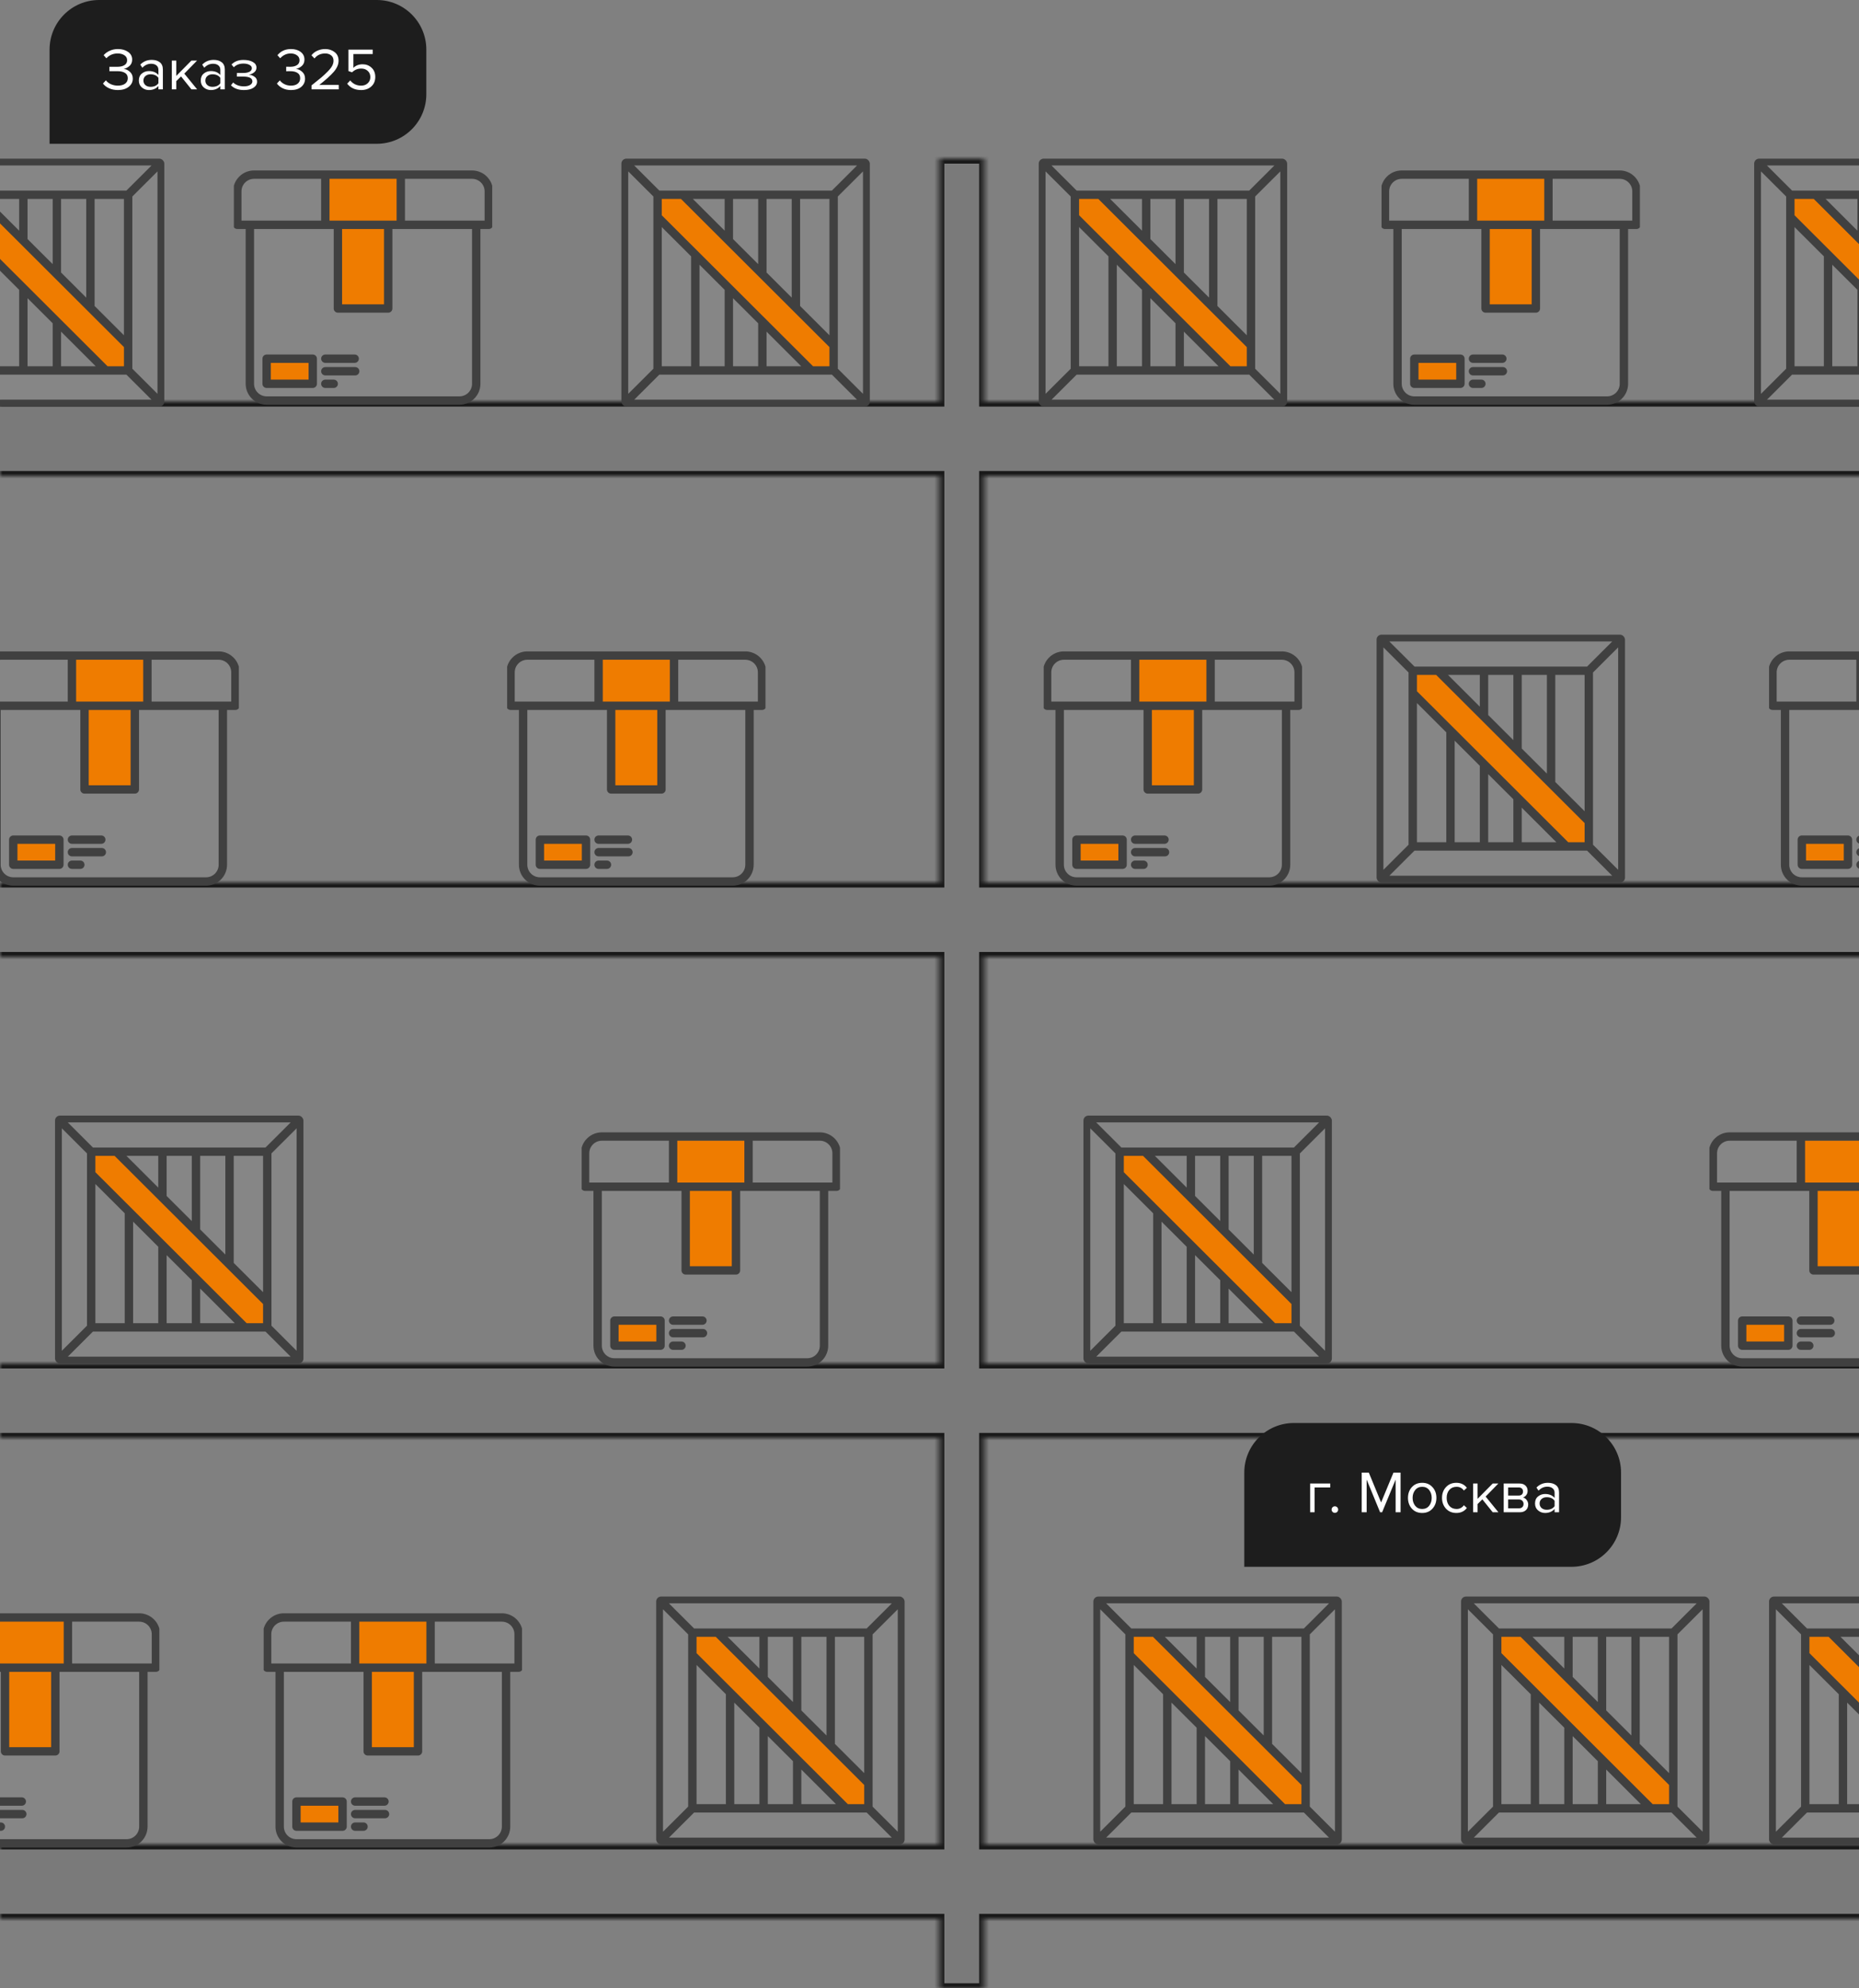 <svg width="375" height="401" viewBox="0 0 375 401" fill="none" xmlns="http://www.w3.org/2000/svg">
<rect x="0" y="0" width="375" height="401" fill="#808080" stroke="none"/>
<mask id="path-1-inside-1" fill="white">
<path fill-rule="evenodd" clip-rule="evenodd" d="M-34 32H-24.98V81H189.491V32H198.511V81H411.98V32H421L421 81V96V178V193V372V387L421 401H411.98V387H198.511V401H189.491V387H-24.98V401H-34V387V372V193V178V96V81V32ZM-24.98 372H189.491V290H-24.98V372ZM198.511 372H411.98V290H198.511V372ZM411.98 193V275H198.511V193H411.98ZM189.491 193V275H-24.98V193H189.491ZM-24.98 178H189.491V96H-24.98V178ZM198.511 178H411.98V96H198.511V178Z"/>
</mask>
<path fill-rule="evenodd" clip-rule="evenodd" d="M-34 32H-24.98V81H189.491V32H198.511V81H411.98V32H421L421 81V96V178V193V372V387L421 401H411.98V387H198.511V401H189.491V387H-24.98V401H-34V387V372V193V178V96V81V32ZM-24.98 372H189.491V290H-24.98V372ZM198.511 372H411.98V290H198.511V372ZM411.98 193V275H198.511V193H411.98ZM189.491 193V275H-24.98V193H189.491ZM-24.98 178H189.491V96H-24.98V178ZM198.511 178H411.98V96H198.511V178Z" fill="black" fill-opacity="0.05"/>
<path d="M-24.98 32H-23.98V31H-24.98V32ZM-34 32V31H-35V32H-34ZM-24.98 81H-25.98V82H-24.98V81ZM189.491 81V82H190.491V81H189.491ZM189.491 32V31H188.491V32H189.491ZM198.511 32H199.511V31H198.511V32ZM198.511 81H197.511V82H198.511V81ZM411.98 81V82H412.98V81H411.98ZM411.98 32V31H410.98V32H411.98ZM421 32L422 32V31H421V32ZM421 81H422H421ZM421 387H422H421ZM421 401V402H422V401H421ZM411.98 401H410.98V402H411.98V401ZM411.98 387H412.98V386H411.98V387ZM198.511 387V386H197.511V387H198.511ZM198.511 401V402H199.511V401H198.511ZM189.491 401H188.491V402H189.491V401ZM189.491 387H190.491V386H189.491V387ZM-24.98 387V386H-25.98V387H-24.98ZM-24.98 401V402H-23.98V401H-24.98ZM-34 401H-35V402H-34V401ZM-24.98 372H-25.98V373H-24.98V372ZM189.491 372V373H190.491V372H189.491ZM189.491 290H190.491V289H189.491V290ZM-24.98 290V289H-25.98V290H-24.98ZM198.511 372H197.511V373H198.511V372ZM411.98 372V373H412.98V372H411.98ZM411.98 290H412.98V289H411.98V290ZM198.511 290V289H197.511V290H198.511ZM411.98 275V276H412.98V275H411.98ZM411.98 193H412.98V192H411.98V193ZM198.511 275H197.511V276H198.511V275ZM198.511 193V192H197.511V193H198.511ZM189.491 275V276H190.491V275H189.491ZM189.491 193H190.491V192H189.491V193ZM-24.98 275H-25.98V276H-24.98V275ZM-24.98 193V192H-25.98V193H-24.98ZM189.491 178V179H190.491V178H189.491ZM-24.98 178H-25.98V179H-24.98V178ZM189.491 96H190.491V95H189.491V96ZM-24.98 96V95H-25.98V96H-24.98ZM411.98 178V179H412.98V178H411.98ZM198.511 178H197.511V179H198.511V178ZM411.98 96H412.98V95H411.98V96ZM198.511 96V95H197.511V96H198.511ZM-24.98 31H-34V33H-24.98V31ZM-23.98 81V32H-25.98V81H-23.98ZM189.491 80H-24.98V82H189.491V80ZM188.491 32V81H190.491V32H188.491ZM198.511 31H189.491V33H198.511V31ZM199.511 81V32H197.511V81H199.511ZM411.98 80H198.511V82H411.98V80ZM410.98 32V81H412.98V32H410.98ZM421 31H411.98V33H421V31ZM422 81L422 32L420 32L420 81H422ZM422 96V81H420V96H422ZM422 178V96H420V178H422ZM422 193V178H420V193H422ZM422 372V193H420V372H422ZM422 387V372H420V387H422ZM422 401L422 387H420L420 401H422ZM411.98 402H421V400H411.98V402ZM410.98 387V401H412.98V387H410.98ZM411.98 386H198.511V388H411.98V386ZM199.511 401V387H197.511V401H199.511ZM189.491 402H198.511V400H189.491V402ZM188.491 387V401H190.491V387H188.491ZM189.491 386H-24.98V388H189.491V386ZM-23.98 401V387H-25.98V401H-23.98ZM-34 402H-24.98V400H-34V402ZM-35 387V401H-33V387H-35ZM-33 387V372H-35V387H-33ZM-35 193V372H-33V193H-35ZM-35 178V193H-33V178H-35ZM-35 96V178H-33V96H-35ZM-35 81V96H-33V81H-35ZM-35 32V81H-33V32H-35ZM-24.98 373H189.491V371H-24.98V373ZM188.491 290V372H190.491V290H188.491ZM-24.98 291H189.491V289H-24.98V291ZM-23.98 372V290H-25.98V372H-23.98ZM198.511 373H411.98V371H198.511V373ZM410.98 290V372H412.98V290H410.98ZM198.511 291H411.98V289H198.511V291ZM199.511 372V290H197.511V372H199.511ZM412.98 275V193H410.98V275H412.98ZM198.511 276H411.98V274H198.511V276ZM197.511 193V275H199.511V193H197.511ZM411.98 192H198.511V194H411.98V192ZM190.491 275V193H188.491V275H190.491ZM-24.98 276H189.491V274H-24.98V276ZM-25.98 193V275H-23.98V193H-25.98ZM189.491 192H-24.98V194H189.491V192ZM189.491 177H-24.98V179H189.491V177ZM188.491 96V178H190.491V96H188.491ZM-24.98 97H189.491V95H-24.98V97ZM-23.98 178V96H-25.98V178H-23.98ZM411.98 177H198.511V179H411.98V177ZM410.98 96V178H412.98V96H410.98ZM198.511 97H411.98V95H198.511V97ZM199.511 178V96H197.511V178H199.511Z" fill="#191919" mask="url(#path-1-inside-1)"/>
<g clip-path="url(#clip0)">
<rect x="-15.96" y="33" width="48.106" height="48" fill="white" fill-opacity="0.05"/>
<path d="M-9.446 43.5V39.5L-3.934 39L25.13 68.5L25.631 74.5H21.121L-9.446 43.5Z" fill="#EF7C00"/>
<path d="M32.614 31.686H-16.431C-16.655 31.686 -16.871 31.775 -17.029 31.933C-17.188 32.091 -17.277 32.306 -17.277 32.53V81.467C-17.277 81.691 -17.188 81.906 -17.029 82.064C-16.871 82.222 -16.655 82.311 -16.431 82.311H32.614C32.838 82.311 33.053 82.222 33.212 82.064C33.371 81.906 33.46 81.691 33.46 81.467V32.53C33.46 32.306 33.371 32.091 33.212 31.933C33.053 31.775 32.838 31.686 32.614 31.686ZM-8.821 45.798L-2.902 51.704V73.874H-8.821V45.798ZM-1.21 53.392L3.863 58.454V73.874H-1.21V53.392ZM5.555 60.142L10.628 65.204V73.874H5.555V60.142ZM12.319 66.891L19.309 73.874H12.319V66.891ZM21.701 73.874L-8.821 43.414V40.123H-4.943L25.004 70.004V73.874H21.701ZM25.004 67.618L19.084 61.712V40.123H25.004V67.618ZM17.393 60.024L12.319 54.962V40.123H17.393V60.024ZM10.628 53.274L5.555 48.212V40.123H10.628V53.274ZM3.863 46.524L-2.551 40.123H3.863V46.524ZM25.499 38.436H-9.316L-14.39 33.373H30.573L25.499 38.436ZM-10.512 39.629V74.368L-15.586 79.43V34.567L-10.512 39.629ZM-9.316 75.561H25.499L30.573 80.624H-14.39L-9.316 75.561ZM26.695 74.368V39.629L31.768 34.567V79.43L26.695 74.368Z" fill="#404040"/>
</g>
<g clip-path="url(#clip1)">
<rect x="126.353" y="33" width="48.106" height="48" fill="white" fill-opacity="0.05"/>
<path d="M132.867 43.5V39.5L138.379 39L167.443 68.5L167.944 74.5H163.434L132.867 43.5Z" fill="#EF7C00"/>
<path d="M174.927 31.686H125.882C125.657 31.686 125.442 31.775 125.284 31.933C125.125 32.091 125.036 32.306 125.036 32.53V81.467C125.036 81.691 125.125 81.906 125.284 82.064C125.442 82.222 125.657 82.311 125.882 82.311H174.927C175.151 82.311 175.366 82.222 175.525 82.064C175.684 81.906 175.773 81.691 175.773 81.467V32.53C175.773 32.306 175.684 32.091 175.525 31.933C175.366 31.775 175.151 31.686 174.927 31.686ZM133.492 45.798L139.411 51.704V73.874H133.492V45.798ZM141.103 53.392L146.176 58.454V73.874H141.103V53.392ZM147.868 60.142L152.941 65.204V73.874H147.868V60.142ZM154.632 66.891L161.622 73.874H154.632V66.891ZM164.014 73.874L133.492 43.414V40.123H137.37L167.317 70.004V73.874H164.014ZM167.317 67.618L161.397 61.712V40.123H167.317V67.618ZM159.706 60.024L154.632 54.962V40.123H159.706V60.024ZM152.941 53.274L147.868 48.212V40.123H152.941V53.274ZM146.176 46.524L139.762 40.123H146.176V46.524ZM167.812 38.436H132.997L127.923 33.373H172.886L167.812 38.436ZM131.801 39.629V74.368L126.727 79.43V34.567L131.801 39.629ZM132.997 75.561H167.812L172.886 80.624H127.923L132.997 75.561ZM169.008 74.368V39.629L174.081 34.567V79.43L169.008 74.368Z" fill="#404040"/>
</g>
<g clip-path="url(#clip2)">
<rect x="12.102" y="226" width="48.106" height="48" fill="white" fill-opacity="0.05"/>
<path d="M18.616 236.5V232.5L24.128 232L53.192 261.5L53.693 267.5H49.183L18.616 236.5Z" fill="#EF7C00"/>
<path d="M60.676 224.686H11.631C11.406 224.686 11.191 224.775 11.033 224.933C10.874 225.091 10.785 225.306 10.785 225.53V274.467C10.785 274.691 10.874 274.906 11.033 275.064C11.191 275.222 11.406 275.311 11.631 275.311H60.676C60.9 275.311 61.115 275.222 61.274 275.064C61.433 274.906 61.522 274.691 61.522 274.467V225.53C61.522 225.306 61.433 225.091 61.274 224.933C61.115 224.775 60.9 224.686 60.676 224.686ZM19.241 238.798L25.16 244.704V266.874H19.241V238.798ZM26.852 246.392L31.925 251.454V266.874H26.852V246.392ZM33.617 253.142L38.69 258.204V266.874H33.617V253.142ZM40.382 259.891L47.371 266.874H40.382V259.891ZM49.763 266.874L19.241 236.414V233.124H23.119L53.066 263.004V266.874H49.763ZM53.066 260.618L47.146 254.712V233.124H53.066V260.618ZM45.455 253.024L40.382 247.962V233.124H45.455V253.024ZM38.69 246.274L33.617 241.212V233.124H38.69V246.274ZM31.925 239.524L25.511 233.124H31.925V239.524ZM53.561 231.436H18.746L13.672 226.374H58.635L53.561 231.436ZM17.55 232.629V267.368L12.476 272.43V227.567L17.55 232.629ZM18.746 268.561H53.561L58.635 273.624H13.672L18.746 268.561ZM54.757 267.368V232.629L59.83 227.567V272.43L54.757 267.368Z" fill="#404040"/>
</g>
<g clip-path="url(#clip3)">
<rect x="219.558" y="226" width="48.106" height="48" fill="white" fill-opacity="0.05"/>
<path d="M226.072 236.5V232.5L231.584 232L260.648 261.5L261.149 267.5H256.639L226.072 236.5Z" fill="#EF7C00"/>
<path d="M268.132 224.686H219.087C218.863 224.686 218.647 224.775 218.489 224.933C218.33 225.091 218.241 225.306 218.241 225.53V274.467C218.241 274.691 218.33 274.906 218.489 275.064C218.647 275.222 218.863 275.311 219.087 275.311H268.132C268.356 275.311 268.571 275.222 268.73 275.064C268.889 274.906 268.978 274.691 268.978 274.467V225.53C268.978 225.306 268.889 225.091 268.73 224.933C268.571 224.775 268.356 224.686 268.132 224.686ZM226.697 238.798L232.617 244.704V266.874H226.697V238.798ZM234.308 246.392L239.381 251.454V266.874H234.308V246.392ZM241.073 253.142L246.146 258.204V266.874H241.073V253.142ZM247.838 259.891L254.827 266.874H247.838V259.891ZM257.219 266.874L226.697 236.414V233.124H230.575L260.522 263.004V266.874H257.219ZM260.522 260.618L254.602 254.712V233.124H260.522V260.618ZM252.911 253.024L247.838 247.962V233.124H252.911V253.024ZM246.146 246.274L241.073 241.212V233.124H246.146V246.274ZM239.381 239.524L232.967 233.124H239.381V239.524ZM261.017 231.436H226.202L221.128 226.374H266.091L261.017 231.436ZM225.006 232.629V267.368L219.932 272.43V227.567L225.006 232.629ZM226.202 268.561H261.017L266.091 273.624H221.128L226.202 268.561ZM262.213 267.368V232.629L267.286 227.567V272.43L262.213 267.368Z" fill="#404040"/>
</g>
<g clip-path="url(#clip4)">
<rect x="357.862" y="323" width="48.106" height="48" fill="white" fill-opacity="0.05"/>
<path d="M364.375 333.5V329.5L369.888 329L398.951 358.5L399.453 364.5H394.943L364.375 333.5Z" fill="#EF7C00"/>
<path d="M406.436 321.686H357.391C357.166 321.686 356.951 321.775 356.793 321.933C356.634 322.092 356.545 322.306 356.545 322.53V371.468C356.545 371.691 356.634 371.906 356.793 372.064C356.951 372.222 357.166 372.311 357.391 372.311H406.436C406.66 372.311 406.875 372.222 407.034 372.064C407.192 371.906 407.281 371.691 407.281 371.468V322.53C407.281 322.306 407.192 322.092 407.034 321.933C406.875 321.775 406.66 321.686 406.436 321.686ZM365.001 335.798L370.92 341.704V363.874H365.001V335.798ZM372.611 343.392L377.685 348.454V363.874H372.611V343.392ZM379.376 350.142L384.45 355.204V363.874H379.376V350.142ZM386.141 356.892L393.131 363.874H386.141V356.892ZM395.522 363.874L365.001 333.414V330.124H368.879L398.825 360.004V363.874H395.522ZM398.825 357.618L392.906 351.712V330.124H398.825V357.618ZM391.215 350.024L386.141 344.962V330.124H391.215V350.024ZM384.45 343.274L379.376 338.212V330.124H384.45V343.274ZM377.685 336.524L371.27 330.124H377.685V336.524ZM399.321 328.436H364.505L359.432 323.374H404.395L399.321 328.436ZM363.31 329.629V364.368L358.236 369.431V324.567L363.31 329.629ZM364.505 365.561H399.321L404.395 370.624H359.432L364.505 365.561ZM400.517 364.368V329.629L405.59 324.567V369.431L400.517 364.368Z" fill="#404040"/>
</g>
<g clip-path="url(#clip5)">
<rect x="295.726" y="323" width="48.106" height="48" fill="white" fill-opacity="0.05"/>
<path d="M302.239 333.5V329.5L307.751 329L336.815 358.5L337.316 364.5H332.806L302.239 333.5Z" fill="#EF7C00"/>
<path d="M344.3 321.686H295.254C295.03 321.686 294.815 321.775 294.656 321.933C294.498 322.092 294.409 322.306 294.409 322.53V371.468C294.409 371.691 294.498 371.906 294.656 372.064C294.815 372.222 295.03 372.311 295.254 372.311H344.3C344.524 372.311 344.739 372.222 344.898 372.064C345.056 371.906 345.145 371.691 345.145 371.468V322.53C345.145 322.306 345.056 322.092 344.898 321.933C344.739 321.775 344.524 321.686 344.3 321.686ZM302.865 335.798L308.784 341.704V363.874H302.865V335.798ZM310.475 343.392L315.549 348.454V363.874H310.475V343.392ZM317.24 350.142L322.314 355.204V363.874H317.24V350.142ZM324.005 356.892L330.995 363.874H324.005V356.892ZM333.386 363.874L302.865 333.414V330.124H306.743L336.689 360.004V363.874H333.386ZM336.689 357.618L330.77 351.712V330.124H336.689V357.618ZM329.079 350.024L324.005 344.962V330.124H329.079V350.024ZM322.314 343.274L317.24 338.212V330.124H322.314V343.274ZM315.549 336.524L309.134 330.124H315.549V336.524ZM337.185 328.436H302.369L297.296 323.374H342.258L337.185 328.436ZM301.174 329.629V364.368L296.1 369.431V324.567L301.174 329.629ZM302.369 365.561H337.185L342.258 370.624H297.296L302.369 365.561ZM338.38 364.368V329.629L343.454 324.567V369.431L338.38 364.368Z" fill="#404040"/>
</g>
<g clip-path="url(#clip6)">
<rect x="221.562" y="323" width="48.106" height="48" fill="white" fill-opacity="0.05"/>
<path d="M228.076 333.5V329.5L233.588 329L262.652 358.5L263.153 364.5H258.643L228.076 333.5Z" fill="#EF7C00"/>
<path d="M270.137 321.686H221.091C220.867 321.686 220.652 321.775 220.493 321.933C220.335 322.092 220.246 322.306 220.246 322.53V371.468C220.246 371.691 220.335 371.906 220.493 372.064C220.652 372.222 220.867 372.311 221.091 372.311H270.137C270.361 372.311 270.576 372.222 270.734 372.064C270.893 371.906 270.982 371.691 270.982 371.468V322.53C270.982 322.306 270.893 322.092 270.734 321.933C270.576 321.775 270.361 321.686 270.137 321.686ZM228.702 335.798L234.621 341.704V363.874H228.702V335.798ZM236.312 343.392L241.386 348.454V363.874H236.312V343.392ZM243.077 350.142L248.151 355.204V363.874H243.077V350.142ZM249.842 356.892L256.832 363.874H249.842V356.892ZM259.223 363.874L228.702 333.414V330.124H232.58L262.526 360.004V363.874H259.223ZM262.526 357.618L256.607 351.712V330.124H262.526V357.618ZM254.916 350.024L249.842 344.962V330.124H254.916V350.024ZM248.151 343.274L243.077 338.212V330.124H248.151V343.274ZM241.386 336.524L234.971 330.124H241.386V336.524ZM263.022 328.436H228.206L223.133 323.374H268.095L263.022 328.436ZM227.01 329.629V364.368L221.937 369.431V324.567L227.01 329.629ZM228.206 365.561H263.022L268.095 370.624H223.133L228.206 365.561ZM264.217 364.368V329.629L269.291 324.567V369.431L264.217 364.368Z" fill="#404040"/>
</g>
<g clip-path="url(#clip7)">
<rect x="133.369" y="323" width="48.106" height="48" fill="white" fill-opacity="0.05"/>
<path d="M139.882 333.5V329.5L145.394 329L174.458 358.5L174.959 364.5H170.45L139.882 333.5Z" fill="#EF7C00"/>
<path d="M181.943 321.686H132.897C132.673 321.686 132.458 321.775 132.299 321.933C132.141 322.092 132.052 322.306 132.052 322.53V371.468C132.052 371.691 132.141 371.906 132.299 372.064C132.458 372.222 132.673 372.311 132.897 372.311H181.943C182.167 372.311 182.382 372.222 182.541 372.064C182.699 371.906 182.788 371.691 182.788 371.468V322.53C182.788 322.306 182.699 322.092 182.541 321.933C182.382 321.775 182.167 321.686 181.943 321.686ZM140.508 335.798L146.427 341.704V363.874H140.508V335.798ZM148.118 343.392L153.192 348.454V363.874H148.118V343.392ZM154.883 350.142L159.957 355.204V363.874H154.883V350.142ZM161.648 356.892L168.638 363.874H161.648V356.892ZM171.029 363.874L140.508 333.414V330.124H144.386L174.332 360.004V363.874H171.029ZM174.332 357.618L168.413 351.712V330.124H174.332V357.618ZM166.722 350.024L161.648 344.962V330.124H166.722V350.024ZM159.957 343.274L154.883 338.212V330.124H159.957V343.274ZM153.192 336.524L146.777 330.124H153.192V336.524ZM174.828 328.436H140.012L134.939 323.374H179.901L174.828 328.436ZM138.817 329.629V364.368L133.743 369.431V324.567L138.817 329.629ZM140.012 365.561H174.828L179.901 370.624H134.939L140.012 365.561ZM176.023 364.368V329.629L181.097 324.567V369.431L176.023 364.368Z" fill="#404040"/>
</g>
<g clip-path="url(#clip8)">
<rect x="210.538" y="33" width="48.106" height="48" fill="white" fill-opacity="0.05"/>
<path d="M217.052 43.5V39.5L222.564 39L251.628 68.5L252.129 74.5H247.619L217.052 43.5Z" fill="#EF7C00"/>
<path d="M259.112 31.686H210.067C209.843 31.686 209.627 31.775 209.469 31.933C209.31 32.091 209.221 32.306 209.221 32.53V81.467C209.221 81.691 209.31 81.906 209.469 82.064C209.627 82.222 209.843 82.311 210.067 82.311H259.112C259.336 82.311 259.551 82.222 259.71 82.064C259.869 81.906 259.958 81.691 259.958 81.467V32.53C259.958 32.306 259.869 32.091 259.71 31.933C259.551 31.775 259.336 31.686 259.112 31.686ZM217.677 45.798L223.597 51.704V73.874H217.677V45.798ZM225.288 53.392L230.361 58.454V73.874H225.288V53.392ZM232.053 60.142L237.126 65.204V73.874H232.053V60.142ZM238.817 66.891L245.807 73.874H238.817V66.891ZM248.199 73.874L217.677 43.414V40.123H221.555L251.502 70.004V73.874H248.199ZM251.502 67.618L245.582 61.712V40.123H251.502V67.618ZM243.891 60.024L238.817 54.962V40.123H243.891V60.024ZM237.126 53.274L232.053 48.212V40.123H237.126V53.274ZM230.361 46.524L223.947 40.123H230.361V46.524ZM251.997 38.436H217.182L212.108 33.373H257.071L251.997 38.436ZM215.986 39.629V74.368L210.912 79.43V34.567L215.986 39.629ZM217.182 75.561H251.997L257.071 80.624H212.108L217.182 75.561ZM253.193 74.368V39.629L258.266 34.567V79.43L253.193 74.368Z" fill="#404040"/>
</g>
<g clip-path="url(#clip9)">
<rect x="278.688" y="129" width="48.106" height="48" fill="white" fill-opacity="0.05"/>
<path d="M285.202 139.5V135.5L290.714 135L319.778 164.5L320.279 170.5H315.769L285.202 139.5Z" fill="#EF7C00"/>
<path d="M327.262 127.686H278.217C277.993 127.686 277.778 127.775 277.619 127.933C277.461 128.091 277.372 128.306 277.372 128.53V177.467C277.372 177.691 277.461 177.906 277.619 178.064C277.778 178.222 277.993 178.311 278.217 178.311H327.262C327.487 178.311 327.702 178.222 327.86 178.064C328.019 177.906 328.108 177.691 328.108 177.467V128.53C328.108 128.306 328.019 128.091 327.86 127.933C327.702 127.775 327.487 127.686 327.262 127.686ZM285.828 141.798L291.747 147.704V169.874H285.828V141.798ZM293.438 149.392L298.512 154.454V169.874H293.438V149.392ZM300.203 156.142L305.277 161.204V169.874H300.203V156.142ZM306.968 162.891L313.958 169.874H306.968V162.891ZM316.349 169.874L285.828 139.414V136.124H289.706L319.652 166.004V169.874H316.349ZM319.652 163.618L313.733 157.712V136.124H319.652V163.618ZM312.042 156.024L306.968 150.962V136.124H312.042V156.024ZM305.277 149.274L300.203 144.212V136.124H305.277V149.274ZM298.512 142.524L292.097 136.124H298.512V142.524ZM320.148 134.436H285.332L280.258 129.374H325.221L320.148 134.436ZM284.136 135.629V170.368L279.063 175.43V130.567L284.136 135.629ZM285.332 171.561H320.148L325.221 176.624H280.258L285.332 171.561ZM321.343 170.368V135.629L326.417 130.567V175.43L321.343 170.368Z" fill="#404040"/>
</g>
<g clip-path="url(#clip10)">
<rect x="354.855" y="33" width="48.106" height="48" fill="white" fill-opacity="0.05"/>
<path d="M361.369 43.5V39.5L366.881 39L395.945 68.5L396.446 74.5H391.936L361.369 43.5Z" fill="#EF7C00"/>
<path d="M403.429 31.686H354.384C354.16 31.686 353.945 31.775 353.786 31.933C353.628 32.091 353.539 32.306 353.539 32.53V81.467C353.539 81.691 353.628 81.906 353.786 82.064C353.945 82.222 354.16 82.311 354.384 82.311H403.429C403.654 82.311 403.869 82.222 404.027 82.064C404.186 81.906 404.275 81.691 404.275 81.467V32.53C404.275 32.306 404.186 32.091 404.027 31.933C403.869 31.775 403.654 31.686 403.429 31.686ZM361.995 45.798L367.914 51.704V73.874H361.995V45.798ZM369.605 53.392L374.679 58.454V73.874H369.605V53.392ZM376.37 60.142L381.444 65.204V73.874H376.37V60.142ZM383.135 66.891L390.125 73.874H383.135V66.891ZM392.516 73.874L361.995 43.414V40.123H365.873L395.819 70.004V73.874H392.516ZM395.819 67.618L389.9 61.712V40.123H395.819V67.618ZM388.209 60.024L383.135 54.962V40.123H388.209V60.024ZM381.444 53.274L376.37 48.212V40.123H381.444V53.274ZM374.679 46.524L368.264 40.123H374.679V46.524ZM396.315 38.436H361.499L356.425 33.373H401.388L396.315 38.436ZM360.303 39.629V74.368L355.23 79.43V34.567L360.303 39.629ZM361.499 75.561H396.315L401.388 80.624H356.425L361.499 75.561ZM397.51 74.368V39.629L402.584 34.567V79.43L397.51 74.368Z" fill="#404040"/>
</g>
<g clip-path="url(#clip11)">
<path d="M50.186 36H96.287L96.631 36.172C97.648 36.679 98.291 37.719 98.291 38.856V43.88C98.291 44.566 97.903 45.194 97.289 45.5C96.675 45.806 96.287 46.434 96.287 47.12V78C96.287 79.657 94.944 81 93.287 81H53.186C51.529 81 50.186 79.657 50.186 78V47.12C50.186 46.434 49.797 45.806 49.183 45.5C48.569 45.194 48.181 44.566 48.181 43.88V38.856C48.181 37.719 48.824 36.679 49.842 36.172L50.186 36Z" fill="white" fill-opacity="0.05"/>
<path d="M66.22 44.5V36H80.752V44.5L78.247 46L78.748 62H68.225V46L66.22 44.5Z" fill="#EF7C00"/>
<path d="M62.713 72.5V77H54.194V72.5H62.713Z" fill="#EF7C00"/>
<path d="M95.221 34.377H51.249C50.128 34.378 49.053 34.823 48.261 35.614C47.468 36.404 47.022 37.477 47.021 38.596V45.346C47.021 45.569 47.11 45.784 47.269 45.942C47.427 46.1 47.642 46.189 47.867 46.189H49.558V77.408C49.559 78.526 50.005 79.599 50.797 80.39C51.59 81.181 52.665 81.626 53.786 81.627H92.684C93.805 81.626 94.88 81.181 95.672 80.39C96.465 79.599 96.911 78.526 96.912 77.408V46.189H98.603C98.827 46.189 99.043 46.1 99.201 45.942C99.36 45.784 99.449 45.569 99.449 45.346V38.596C99.448 37.477 99.002 36.404 98.209 35.614C97.416 34.823 96.342 34.378 95.221 34.377ZM66.47 36.064H80V44.502H66.47V36.064ZM77.463 46.189V61.377H69.007V46.189H77.463ZM48.712 44.502V38.596C48.713 37.924 48.981 37.281 49.456 36.807C49.932 36.332 50.577 36.065 51.249 36.064H64.779V44.502H48.712ZM95.221 77.408C95.22 78.079 94.952 78.722 94.477 79.197C94.001 79.671 93.356 79.938 92.684 79.939H53.786C53.113 79.938 52.469 79.671 51.993 79.197C51.517 78.722 51.25 78.079 51.249 77.408V46.189H67.316V62.221C67.316 62.444 67.405 62.659 67.563 62.817C67.722 62.975 67.937 63.064 68.161 63.064H78.308C78.533 63.064 78.748 62.975 78.906 62.817C79.065 62.659 79.154 62.444 79.154 62.221V46.189H95.221V77.408ZM97.757 44.502H81.691V36.064H95.221C95.893 36.065 96.538 36.332 97.013 36.807C97.489 37.281 97.757 37.924 97.757 38.596V44.502Z" fill="#404040"/>
<path d="M63.088 71.5H53.786C53.562 71.5 53.347 71.589 53.188 71.747C53.029 71.905 52.94 72.12 52.94 72.344V77.406C52.94 77.63 53.029 77.845 53.188 78.003C53.347 78.161 53.562 78.25 53.786 78.25H63.088C63.312 78.25 63.527 78.161 63.686 78.003C63.844 77.845 63.933 77.63 63.933 77.406V72.344C63.933 72.12 63.844 71.905 63.686 71.747C63.527 71.589 63.312 71.5 63.088 71.5ZM62.242 76.562H54.632V73.188H62.242V76.562Z" fill="#404040"/>
<path d="M65.625 73.188H71.544C71.768 73.188 71.984 73.099 72.142 72.94C72.301 72.782 72.39 72.567 72.39 72.344C72.39 72.12 72.301 71.905 72.142 71.747C71.984 71.589 71.768 71.5 71.544 71.5H65.625C65.401 71.5 65.186 71.589 65.027 71.747C64.868 71.905 64.779 72.12 64.779 72.344C64.779 72.567 64.868 72.782 65.027 72.94C65.186 73.099 65.401 73.188 65.625 73.188Z" fill="#404040"/>
<path d="M67.316 76.562H65.625C65.401 76.562 65.186 76.651 65.027 76.81C64.868 76.968 64.779 77.183 64.779 77.406C64.779 77.63 64.868 77.845 65.027 78.003C65.186 78.161 65.401 78.25 65.625 78.25H67.316C67.54 78.25 67.755 78.161 67.914 78.003C68.073 77.845 68.162 77.63 68.162 77.406C68.162 77.183 68.073 76.968 67.914 76.81C67.755 76.651 67.54 76.562 67.316 76.562Z" fill="#404040"/>
<path d="M71.65 74.031H65.625C65.401 74.031 65.186 74.12 65.027 74.278C64.868 74.437 64.779 74.651 64.779 74.875C64.779 75.099 64.868 75.313 65.027 75.472C65.186 75.63 65.401 75.719 65.625 75.719H71.65C71.874 75.719 72.089 75.63 72.248 75.472C72.406 75.313 72.496 75.099 72.496 74.875C72.496 74.651 72.406 74.437 72.248 74.278C72.089 74.12 71.874 74.031 71.65 74.031Z" fill="#404040"/>
</g>
<g clip-path="url(#clip12)">
<path d="M-0.927 133H45.175L45.518 133.171C46.536 133.679 47.179 134.719 47.179 135.856V140.88C47.179 141.566 46.791 142.194 46.177 142.5C45.563 142.806 45.175 143.434 45.175 144.12V175C45.175 176.657 43.831 178 42.175 178H2.073C0.416 178 -0.927 176.657 -0.927 175V144.12C-0.927 143.434 -1.315 142.806 -1.929 142.5C-2.543 142.194 -2.931 141.566 -2.931 140.88V135.856C-2.931 134.719 -2.288 133.679 -1.27 133.171L-0.927 133Z" fill="white" fill-opacity="0.05"/>
<path d="M15.108 141.5V133H29.64V141.5L27.134 143L27.635 159H17.112V143L15.108 141.5Z" fill="#EF7C00"/>
<path d="M11.6 169.5V174H3.082V169.5H11.6Z" fill="#EF7C00"/>
<path d="M44.108 131.377H0.137C-0.984 131.378 -2.059 131.823 -2.852 132.614C-3.644 133.405 -4.09 134.477 -4.091 135.595V142.345C-4.091 142.569 -4.002 142.784 -3.844 142.942C-3.685 143.1 -3.47 143.189 -3.246 143.189H-1.554V174.408C-1.553 175.527 -1.108 176.599 -0.315 177.39C0.478 178.181 1.553 178.626 2.674 178.627H41.572C42.693 178.626 43.767 178.181 44.56 177.39C45.353 176.599 45.798 175.527 45.8 174.408V143.189H47.491C47.715 143.189 47.93 143.1 48.089 142.942C48.247 142.784 48.336 142.569 48.336 142.345V135.595C48.335 134.477 47.889 133.405 47.097 132.614C46.304 131.823 45.229 131.378 44.108 131.377ZM15.358 133.064H28.887V141.502H15.358V133.064ZM26.351 143.189V158.377H17.895V143.189H26.351ZM-2.4 141.502V135.595C-2.399 134.924 -2.132 134.281 -1.656 133.807C-1.181 133.332 -0.536 133.065 0.137 133.064H13.666V141.502H-2.4ZM44.108 174.408C44.108 175.079 43.84 175.722 43.364 176.197C42.889 176.671 42.244 176.938 41.572 176.939H2.674C2.001 176.938 1.356 176.671 0.881 176.197C0.405 175.722 0.138 175.079 0.137 174.408V143.189H16.203V159.22C16.203 159.444 16.292 159.659 16.451 159.817C16.61 159.975 16.825 160.064 17.049 160.064H27.196C27.421 160.064 27.636 159.975 27.794 159.817C27.953 159.659 28.042 159.444 28.042 159.22V143.189H44.108V174.408ZM46.645 141.502H30.579V133.064H44.108C44.781 133.065 45.426 133.332 45.901 133.807C46.377 134.281 46.644 134.924 46.645 135.595V141.502Z" fill="#404040"/>
<path d="M11.975 168.5H2.674C2.449 168.5 2.234 168.589 2.076 168.747C1.917 168.905 1.828 169.12 1.828 169.344V174.406C1.828 174.63 1.917 174.845 2.076 175.003C2.234 175.161 2.449 175.25 2.674 175.25H11.975C12.2 175.25 12.415 175.161 12.573 175.003C12.732 174.845 12.821 174.63 12.821 174.406V169.344C12.821 169.12 12.732 168.905 12.573 168.747C12.415 168.589 12.2 168.5 11.975 168.5ZM11.13 173.562H3.519V170.187H11.13V173.562Z" fill="#404040"/>
<path d="M14.513 170.188H20.432C20.656 170.188 20.871 170.099 21.03 169.94C21.188 169.782 21.277 169.568 21.277 169.344C21.277 169.12 21.188 168.905 21.03 168.747C20.871 168.589 20.656 168.5 20.432 168.5H14.513C14.288 168.5 14.073 168.589 13.915 168.747C13.756 168.905 13.667 169.12 13.667 169.344C13.667 169.568 13.756 169.782 13.915 169.94C14.073 170.099 14.288 170.188 14.513 170.188Z" fill="#404040"/>
<path d="M16.204 173.562H14.513C14.288 173.562 14.073 173.651 13.915 173.81C13.756 173.968 13.667 174.182 13.667 174.406C13.667 174.63 13.756 174.845 13.915 175.003C14.073 175.161 14.288 175.25 14.513 175.25H16.204C16.428 175.25 16.643 175.161 16.802 175.003C16.96 174.845 17.049 174.63 17.049 174.406C17.049 174.182 16.96 173.968 16.802 173.81C16.643 173.651 16.428 173.562 16.204 173.562Z" fill="#404040"/>
<path d="M20.538 171.031H14.513C14.288 171.031 14.073 171.12 13.915 171.278C13.756 171.437 13.667 171.651 13.667 171.875C13.667 172.099 13.756 172.313 13.915 172.472C14.073 172.63 14.288 172.719 14.513 172.719H20.538C20.762 172.719 20.977 172.63 21.136 172.472C21.294 172.313 21.383 172.099 21.383 171.875C21.383 171.651 21.294 171.437 21.136 171.278C20.977 171.12 20.762 171.031 20.538 171.031Z" fill="#404040"/>
</g>
<g clip-path="url(#clip13)">
<path d="M105.307 133H151.408L151.752 133.171C152.77 133.679 153.413 134.719 153.413 135.856V140.88C153.413 141.566 153.025 142.194 152.411 142.5C151.797 142.806 151.408 143.434 151.408 144.12V175C151.408 176.657 150.065 178 148.408 178H108.307C106.65 178 105.307 176.657 105.307 175V144.12C105.307 143.434 104.919 142.806 104.305 142.5C103.691 142.194 103.303 141.566 103.303 140.88V135.856C103.303 134.719 103.946 133.679 104.963 133.171L105.307 133Z" fill="white" fill-opacity="0.05"/>
<path d="M121.342 141.5V133H135.874V141.5L133.368 143L133.869 159H123.346V143L121.342 141.5Z" fill="#EF7C00"/>
<path d="M117.834 169.5V174H109.315V169.5H117.834Z" fill="#EF7C00"/>
<path d="M150.342 131.377H106.371C105.25 131.378 104.175 131.823 103.382 132.614C102.59 133.405 102.144 134.477 102.143 135.595V142.345C102.143 142.569 102.232 142.784 102.39 142.942C102.549 143.1 102.764 143.189 102.988 143.189H104.679V174.408C104.681 175.527 105.126 176.599 105.919 177.39C106.712 178.181 107.786 178.626 108.907 178.627H147.805C148.926 178.626 150.001 178.181 150.794 177.39C151.587 176.599 152.032 175.527 152.033 174.408V143.189H153.725C153.949 143.189 154.164 143.1 154.323 142.942C154.481 142.784 154.57 142.569 154.57 142.345V135.595C154.569 134.477 154.123 133.405 153.331 132.614C152.538 131.823 151.463 131.378 150.342 131.377ZM121.592 133.064H135.121V141.502H121.592V133.064ZM132.584 143.189V158.377H124.128V143.189H132.584ZM103.834 141.502V135.595C103.835 134.924 104.102 134.281 104.578 133.807C105.053 133.332 105.698 133.065 106.371 133.064H119.9V141.502H103.834ZM150.342 174.408C150.341 175.079 150.074 175.722 149.598 176.197C149.123 176.671 148.478 176.938 147.805 176.939H108.907C108.235 176.938 107.59 176.671 107.115 176.197C106.639 175.722 106.372 175.079 106.371 174.408V143.189H122.437V159.22C122.437 159.444 122.526 159.659 122.685 159.817C122.843 159.975 123.059 160.064 123.283 160.064H133.43C133.654 160.064 133.869 159.975 134.028 159.817C134.187 159.659 134.276 159.444 134.276 159.22V143.189H150.342V174.408ZM152.879 141.502H136.813V133.064H150.342C151.015 133.065 151.66 133.332 152.135 133.807C152.611 134.281 152.878 134.924 152.879 135.595V141.502Z" fill="#404040"/>
<path d="M118.209 168.5H108.908C108.683 168.5 108.468 168.589 108.31 168.747C108.151 168.905 108.062 169.12 108.062 169.344V174.406C108.062 174.63 108.151 174.845 108.31 175.003C108.468 175.161 108.683 175.25 108.908 175.25H118.209C118.434 175.25 118.649 175.161 118.807 175.003C118.966 174.845 119.055 174.63 119.055 174.406V169.344C119.055 169.12 118.966 168.905 118.807 168.747C118.649 168.589 118.434 168.5 118.209 168.5ZM117.364 173.562H109.753V170.187H117.364V173.562Z" fill="#404040"/>
<path d="M120.746 170.188H126.666C126.89 170.188 127.105 170.099 127.264 169.94C127.422 169.782 127.511 169.568 127.511 169.344C127.511 169.12 127.422 168.905 127.264 168.747C127.105 168.589 126.89 168.5 126.666 168.5H120.746C120.522 168.5 120.307 168.589 120.149 168.747C119.99 168.905 119.901 169.12 119.901 169.344C119.901 169.568 119.99 169.782 120.149 169.94C120.307 170.099 120.522 170.188 120.746 170.188Z" fill="#404040"/>
<path d="M122.438 173.562H120.746C120.522 173.562 120.307 173.651 120.149 173.81C119.99 173.968 119.901 174.182 119.901 174.406C119.901 174.63 119.99 174.845 120.149 175.003C120.307 175.161 120.522 175.25 120.746 175.25H122.438C122.662 175.25 122.877 175.161 123.036 175.003C123.194 174.845 123.283 174.63 123.283 174.406C123.283 174.182 123.194 173.968 123.036 173.81C122.877 173.651 122.662 173.562 122.438 173.562Z" fill="#404040"/>
<path d="M126.771 171.031H120.746C120.522 171.031 120.307 171.12 120.149 171.278C119.99 171.437 119.901 171.651 119.901 171.875C119.901 172.099 119.99 172.313 120.149 172.472C120.307 172.63 120.522 172.719 120.746 172.719H126.771C126.996 172.719 127.211 172.63 127.369 172.472C127.528 172.313 127.617 172.099 127.617 171.875C127.617 171.651 127.528 171.437 127.369 171.278C127.211 171.12 126.996 171.031 126.771 171.031Z" fill="#404040"/>
</g>
<g clip-path="url(#clip14)">
<path d="M213.544 133H259.646L259.989 133.171C261.007 133.679 261.65 134.719 261.65 135.856V140.88C261.65 141.566 261.262 142.194 260.648 142.5C260.034 142.806 259.646 143.434 259.646 144.12V175C259.646 176.657 258.303 178 256.646 178H216.544C214.888 178 213.544 176.657 213.544 175V144.12C213.544 143.434 213.156 142.806 212.542 142.5C211.928 142.194 211.54 141.566 211.54 140.88V135.856C211.54 134.719 212.183 133.679 213.201 133.171L213.544 133Z" fill="white" fill-opacity="0.05"/>
<path d="M229.579 141.5V133H244.111V141.5L241.606 143L242.107 159H231.584V143L229.579 141.5Z" fill="#EF7C00"/>
<path d="M226.071 169.5V174H217.553V169.5H226.071Z" fill="#EF7C00"/>
<path d="M258.58 131.377H214.608C213.487 131.378 212.412 131.823 211.619 132.614C210.827 133.405 210.381 134.477 210.38 135.595V142.345C210.38 142.569 210.469 142.784 210.628 142.942C210.786 143.1 211.001 143.189 211.225 143.189H212.917V174.408C212.918 175.527 213.364 176.599 214.156 177.39C214.949 178.181 216.024 178.626 217.145 178.627H256.043C257.164 178.626 258.239 178.181 259.031 177.39C259.824 176.599 260.27 175.527 260.271 174.408V143.189H261.962C262.186 143.189 262.401 143.1 262.56 142.942C262.719 142.784 262.808 142.569 262.808 142.345V135.595C262.806 134.477 262.361 133.405 261.568 132.614C260.775 131.823 259.701 131.378 258.58 131.377ZM229.829 133.064H243.359V141.502H229.829V133.064ZM240.822 143.189V158.377H232.366V143.189H240.822ZM212.071 141.502V135.595C212.072 134.924 212.34 134.281 212.815 133.807C213.291 133.332 213.935 133.065 214.608 133.064H228.138V141.502H212.071ZM258.58 174.408C258.579 175.079 258.311 175.722 257.836 176.197C257.36 176.671 256.715 176.938 256.043 176.939H217.145C216.472 176.938 215.827 176.671 215.352 176.197C214.876 175.722 214.609 175.079 214.608 174.408V143.189H230.674V159.22C230.674 159.444 230.764 159.659 230.922 159.817C231.081 159.975 231.296 160.064 231.52 160.064H241.667C241.892 160.064 242.107 159.975 242.265 159.817C242.424 159.659 242.513 159.444 242.513 159.22V143.189H258.58V174.408ZM261.116 141.502H245.05V133.064H258.58C259.252 133.065 259.897 133.332 260.372 133.807C260.848 134.281 261.116 134.924 261.116 135.595V141.502Z" fill="#404040"/>
<path d="M226.447 168.5H217.145C216.921 168.5 216.706 168.589 216.547 168.747C216.388 168.905 216.299 169.12 216.299 169.344V174.406C216.299 174.63 216.388 174.845 216.547 175.003C216.706 175.161 216.921 175.25 217.145 175.25H226.447C226.671 175.25 226.886 175.161 227.045 175.003C227.203 174.845 227.292 174.63 227.292 174.406V169.344C227.292 169.12 227.203 168.905 227.045 168.747C226.886 168.589 226.671 168.5 226.447 168.5ZM225.601 173.562H217.991V170.187H225.601V173.562Z" fill="#404040"/>
<path d="M228.984 170.188H234.903C235.127 170.188 235.342 170.099 235.501 169.94C235.66 169.782 235.749 169.568 235.749 169.344C235.749 169.12 235.66 168.905 235.501 168.747C235.342 168.589 235.127 168.5 234.903 168.5H228.984C228.76 168.5 228.544 168.589 228.386 168.747C228.227 168.905 228.138 169.12 228.138 169.344C228.138 169.568 228.227 169.782 228.386 169.94C228.544 170.099 228.76 170.188 228.984 170.188Z" fill="#404040"/>
<path d="M230.675 173.562H228.984C228.76 173.562 228.544 173.651 228.386 173.81C228.227 173.968 228.138 174.182 228.138 174.406C228.138 174.63 228.227 174.845 228.386 175.003C228.544 175.161 228.76 175.25 228.984 175.25H230.675C230.899 175.25 231.114 175.161 231.273 175.003C231.432 174.845 231.521 174.63 231.521 174.406C231.521 174.182 231.432 173.968 231.273 173.81C231.114 173.651 230.899 173.562 230.675 173.562Z" fill="#404040"/>
<path d="M235.009 171.031H228.984C228.76 171.031 228.544 171.12 228.386 171.278C228.227 171.437 228.138 171.651 228.138 171.875C228.138 172.099 228.227 172.313 228.386 172.472C228.544 172.63 228.76 172.719 228.984 172.719H235.009C235.233 172.719 235.448 172.63 235.607 172.472C235.765 172.313 235.854 172.099 235.854 171.875C235.854 171.651 235.765 171.437 235.607 171.278C235.448 171.12 235.233 171.031 235.009 171.031Z" fill="#404040"/>
</g>
<g clip-path="url(#clip15)">
<path d="M347.84 230H393.941L394.285 230.172C395.303 230.679 395.946 231.719 395.946 232.856V237.88C395.946 238.567 395.558 239.194 394.943 239.5C394.329 239.807 393.941 240.434 393.941 241.12V272C393.941 273.657 392.598 275 390.941 275H350.84C349.183 275 347.84 273.657 347.84 272V241.12C347.84 240.434 347.452 239.807 346.838 239.5C346.224 239.194 345.835 238.567 345.835 237.88V232.856C345.835 231.719 346.479 230.679 347.496 230.172L347.84 230Z" fill="white" fill-opacity="0.05"/>
<path d="M363.875 238.5V230H378.406V238.5L375.901 240L376.402 256H365.879V240L363.875 238.5Z" fill="#EF7C00"/>
<path d="M360.367 266.5V271H351.848V266.5H360.367Z" fill="#EF7C00"/>
<path d="M392.875 228.377H348.903C347.782 228.378 346.708 228.823 345.915 229.614C345.122 230.405 344.676 231.477 344.675 232.596V239.346C344.675 239.569 344.764 239.784 344.923 239.942C345.082 240.101 345.297 240.189 345.521 240.189H347.212V271.408C347.213 272.527 347.659 273.599 348.452 274.39C349.244 275.181 350.319 275.626 351.44 275.627H390.338C391.459 275.626 392.534 275.181 393.327 274.39C394.119 273.599 394.565 272.527 394.566 271.408V240.189H396.257C396.482 240.189 396.697 240.101 396.855 239.942C397.014 239.784 397.103 239.569 397.103 239.346V232.596C397.102 231.477 396.656 230.405 395.863 229.614C395.071 228.823 393.996 228.378 392.875 228.377ZM364.124 230.064H377.654V238.502H364.124V230.064ZM375.117 240.189V255.377H366.661V240.189H375.117ZM346.367 238.502V232.596C346.367 231.925 346.635 231.281 347.111 230.807C347.586 230.332 348.231 230.065 348.903 230.064H362.433V238.502H346.367ZM392.875 271.408C392.874 272.079 392.607 272.723 392.131 273.197C391.655 273.672 391.011 273.939 390.338 273.939H351.44C350.768 273.939 350.123 273.672 349.647 273.197C349.172 272.723 348.904 272.079 348.903 271.408V240.189H364.97V256.221C364.97 256.444 365.059 256.659 365.218 256.817C365.376 256.976 365.591 257.064 365.816 257.064H375.963C376.187 257.064 376.402 256.976 376.561 256.817C376.719 256.659 376.808 256.444 376.808 256.221V240.189H392.875V271.408ZM395.412 238.502H379.345V230.064H392.875C393.548 230.065 394.192 230.332 394.668 230.807C395.143 231.281 395.411 231.925 395.412 232.596V238.502Z" fill="#404040"/>
<path d="M360.742 265.5H351.44C351.216 265.5 351.001 265.589 350.842 265.747C350.684 265.906 350.595 266.12 350.595 266.344V271.406C350.595 271.63 350.684 271.845 350.842 272.003C351.001 272.161 351.216 272.25 351.44 272.25H360.742C360.966 272.25 361.181 272.161 361.34 272.003C361.499 271.845 361.588 271.63 361.588 271.406V266.344C361.588 266.12 361.499 265.906 361.34 265.747C361.181 265.589 360.966 265.5 360.742 265.5ZM359.896 270.563H352.286V267.188H359.896V270.563Z" fill="#404040"/>
<path d="M363.279 267.188H369.198C369.423 267.188 369.638 267.099 369.796 266.941C369.955 266.782 370.044 266.568 370.044 266.344C370.044 266.12 369.955 265.906 369.796 265.747C369.638 265.589 369.423 265.5 369.198 265.5H363.279C363.055 265.5 362.84 265.589 362.681 265.747C362.523 265.906 362.434 266.12 362.434 266.344C362.434 266.568 362.523 266.782 362.681 266.941C362.84 267.099 363.055 267.188 363.279 267.188Z" fill="#404040"/>
<path d="M364.97 270.563H363.279C363.055 270.563 362.84 270.652 362.681 270.81C362.523 270.968 362.434 271.183 362.434 271.406C362.434 271.63 362.523 271.845 362.681 272.003C362.84 272.161 363.055 272.25 363.279 272.25H364.97C365.195 272.25 365.41 272.161 365.568 272.003C365.727 271.845 365.816 271.63 365.816 271.406C365.816 271.183 365.727 270.968 365.568 270.81C365.41 270.652 365.195 270.563 364.97 270.563Z" fill="#404040"/>
<path d="M369.304 268.031H363.279C363.055 268.031 362.84 268.12 362.681 268.279C362.523 268.437 362.434 268.651 362.434 268.875C362.434 269.099 362.523 269.314 362.681 269.472C362.84 269.63 363.055 269.719 363.279 269.719H369.304C369.528 269.719 369.744 269.63 369.902 269.472C370.061 269.314 370.15 269.099 370.15 268.875C370.15 268.651 370.061 268.437 369.902 268.279C369.744 268.12 369.528 268.031 369.304 268.031Z" fill="#404040"/>
</g>
<g clip-path="url(#clip16)">
<path d="M120.34 230H166.441L166.785 230.172C167.803 230.679 168.446 231.719 168.446 232.856V237.88C168.446 238.567 168.058 239.194 167.443 239.5C166.829 239.807 166.441 240.434 166.441 241.12V272C166.441 273.657 165.098 275 163.441 275H123.34C121.683 275 120.34 273.657 120.34 272V241.12C120.34 240.434 119.952 239.807 119.338 239.5C118.724 239.194 118.335 238.567 118.335 237.88V232.856C118.335 231.719 118.979 230.679 119.996 230.172L120.34 230Z" fill="white" fill-opacity="0.05"/>
<path d="M136.375 238.5V230H150.906V238.5L148.401 240L148.902 256H138.379V240L136.375 238.5Z" fill="#EF7C00"/>
<path d="M132.867 266.5V271H124.348V266.5H132.867Z" fill="#EF7C00"/>
<path d="M165.375 228.377H121.403C120.282 228.378 119.208 228.823 118.415 229.614C117.622 230.405 117.176 231.477 117.175 232.596V239.346C117.175 239.569 117.264 239.784 117.423 239.942C117.582 240.101 117.797 240.189 118.021 240.189H119.712V271.408C119.713 272.527 120.159 273.599 120.952 274.39C121.744 275.181 122.819 275.626 123.94 275.627H162.838C163.959 275.626 165.034 275.181 165.827 274.39C166.619 273.599 167.065 272.527 167.066 271.408V240.189H168.757C168.982 240.189 169.197 240.101 169.355 239.942C169.514 239.784 169.603 239.569 169.603 239.346V232.596C169.602 231.477 169.156 230.405 168.363 229.614C167.571 228.823 166.496 228.378 165.375 228.377ZM136.624 230.064H150.154V238.502H136.624V230.064ZM147.617 240.189V255.377H139.161V240.189H147.617ZM118.867 238.502V232.596C118.867 231.925 119.135 231.281 119.611 230.807C120.086 230.332 120.731 230.065 121.403 230.064H134.933V238.502H118.867ZM165.375 271.408C165.374 272.079 165.107 272.723 164.631 273.197C164.155 273.672 163.511 273.939 162.838 273.939H123.94C123.268 273.939 122.623 273.672 122.147 273.197C121.672 272.723 121.404 272.079 121.403 271.408V240.189H137.47V256.221C137.47 256.444 137.559 256.659 137.718 256.817C137.876 256.976 138.091 257.064 138.316 257.064H148.463C148.687 257.064 148.902 256.976 149.061 256.817C149.219 256.659 149.308 256.444 149.308 256.221V240.189H165.375V271.408ZM167.912 238.502H151.845V230.064H165.375C166.048 230.065 166.692 230.332 167.168 230.807C167.643 231.281 167.911 231.925 167.912 232.596V238.502Z" fill="#404040"/>
<path d="M133.242 265.5H123.94C123.716 265.5 123.501 265.589 123.342 265.747C123.184 265.906 123.095 266.12 123.095 266.344V271.406C123.095 271.63 123.184 271.845 123.342 272.003C123.501 272.161 123.716 272.25 123.94 272.25H133.242C133.466 272.25 133.681 272.161 133.84 272.003C133.999 271.845 134.088 271.63 134.088 271.406V266.344C134.088 266.12 133.999 265.906 133.84 265.747C133.681 265.589 133.466 265.5 133.242 265.5ZM132.396 270.563H124.786V267.188H132.396V270.563Z" fill="#404040"/>
<path d="M135.779 267.188H141.698C141.923 267.188 142.138 267.099 142.296 266.941C142.455 266.782 142.544 266.568 142.544 266.344C142.544 266.12 142.455 265.906 142.296 265.747C142.138 265.589 141.923 265.5 141.698 265.5H135.779C135.555 265.5 135.34 265.589 135.181 265.747C135.023 265.906 134.934 266.12 134.934 266.344C134.934 266.568 135.023 266.782 135.181 266.941C135.34 267.099 135.555 267.188 135.779 267.188Z" fill="#404040"/>
<path d="M137.47 270.563H135.779C135.555 270.563 135.34 270.652 135.181 270.81C135.023 270.968 134.934 271.183 134.934 271.406C134.934 271.63 135.023 271.845 135.181 272.003C135.34 272.161 135.555 272.25 135.779 272.25H137.47C137.695 272.25 137.91 272.161 138.068 272.003C138.227 271.845 138.316 271.63 138.316 271.406C138.316 271.183 138.227 270.968 138.068 270.81C137.91 270.652 137.695 270.563 137.47 270.563Z" fill="#404040"/>
<path d="M141.804 268.031H135.779C135.555 268.031 135.34 268.12 135.181 268.279C135.023 268.437 134.934 268.651 134.934 268.875C134.934 269.099 135.023 269.314 135.181 269.472C135.34 269.63 135.555 269.719 135.779 269.719H141.804C142.028 269.719 142.244 269.63 142.402 269.472C142.561 269.314 142.65 269.099 142.65 268.875C142.65 268.651 142.561 268.437 142.402 268.279C142.244 268.12 142.028 268.031 141.804 268.031Z" fill="#404040"/>
</g>
<g clip-path="url(#clip17)">
<path d="M-16.961 327H29.14L29.484 327.171C30.501 327.679 31.144 328.718 31.144 329.856V334.88C31.144 335.566 30.756 336.193 30.142 336.5C29.528 336.806 29.14 337.433 29.14 338.12V369C29.14 370.657 27.797 372 26.14 372H-13.961C-15.618 372 -16.961 370.657 -16.961 369V338.12C-16.961 337.433 -17.349 336.806 -17.964 336.5C-18.578 336.193 -18.966 335.566 -18.966 334.88V329.856C-18.966 328.718 -18.323 327.679 -17.305 327.171L-16.961 327Z" fill="white" fill-opacity="0.05"/>
<path d="M-0.927 335.5V327H13.605V335.5L11.1 337L11.601 353H1.078V337L-0.927 335.5Z" fill="#EF7C00"/>
<path d="M28.074 325.376H-15.898C-17.019 325.378 -18.094 325.822 -18.886 326.613C-19.679 327.404 -20.125 328.477 -20.126 329.595V336.345C-20.126 336.569 -20.037 336.784 -19.878 336.942C-19.72 337.1 -19.505 337.189 -19.28 337.189H-17.589V368.408C-17.588 369.526 -17.142 370.599 -16.349 371.39C-15.557 372.181 -14.482 372.625 -13.361 372.626H25.537C26.658 372.625 27.733 372.181 28.525 371.39C29.318 370.599 29.764 369.526 29.765 368.408V337.189H31.456C31.68 337.189 31.895 337.1 32.054 336.942C32.213 336.784 32.302 336.569 32.302 336.345V329.595C32.301 328.477 31.855 327.404 31.062 326.613C30.27 325.822 29.195 325.378 28.074 325.376ZM-0.677 327.064H12.853V335.501H-0.677V327.064ZM10.316 337.189V352.376H1.86V337.189H10.316ZM-18.435 335.501V329.595C-18.434 328.924 -18.166 328.281 -17.691 327.806C-17.215 327.332 -16.57 327.065 -15.898 327.064H-2.368V335.501H-18.435ZM28.074 368.408C28.073 369.079 27.805 369.722 27.33 370.197C26.854 370.671 26.209 370.938 25.537 370.939H-13.361C-14.034 370.938 -14.678 370.671 -15.154 370.197C-15.63 369.722 -15.897 369.079 -15.898 368.408V337.189H0.169V353.22C0.169 353.444 0.258 353.659 0.416 353.817C0.575 353.975 0.79 354.064 1.014 354.064H11.162C11.386 354.064 11.601 353.975 11.759 353.817C11.918 353.659 12.007 353.444 12.007 353.22V337.189H28.074V368.408ZM30.61 335.501H14.544V327.064H28.074C28.746 327.065 29.391 327.332 29.866 327.806C30.342 328.281 30.61 328.924 30.61 329.595V335.501Z" fill="#404040"/>
<path d="M-1.522 364.187H4.397C4.621 364.187 4.837 364.098 4.995 363.94C5.154 363.782 5.243 363.567 5.243 363.344C5.243 363.12 5.154 362.905 4.995 362.747C4.837 362.589 4.621 362.5 4.397 362.5H-1.522C-1.746 362.5 -1.961 362.589 -2.12 362.747C-2.279 362.905 -2.368 363.12 -2.368 363.344C-2.368 363.567 -2.279 363.782 -2.12 363.94C-1.961 364.098 -1.746 364.187 -1.522 364.187Z" fill="#404040"/>
<path d="M0.169 367.562H-1.522C-1.746 367.562 -1.961 367.651 -2.12 367.809C-2.279 367.968 -2.368 368.182 -2.368 368.406C-2.368 368.63 -2.279 368.844 -2.12 369.003C-1.961 369.161 -1.746 369.25 -1.522 369.25H0.169C0.393 369.25 0.609 369.161 0.767 369.003C0.926 368.844 1.015 368.63 1.015 368.406C1.015 368.182 0.926 367.968 0.767 367.809C0.609 367.651 0.393 367.562 0.169 367.562Z" fill="#404040"/>
<path d="M4.503 365.031H-1.522C-1.746 365.031 -1.961 365.12 -2.12 365.278C-2.279 365.436 -2.368 365.651 -2.368 365.875C-2.368 366.099 -2.279 366.313 -2.12 366.471C-1.961 366.63 -1.746 366.719 -1.522 366.719H4.503C4.727 366.719 4.942 366.63 5.101 366.471C5.259 366.313 5.348 366.099 5.348 365.875C5.348 365.651 5.259 365.436 5.101 365.278C4.942 365.12 4.727 365.031 4.503 365.031Z" fill="#404040"/>
</g>
<g clip-path="url(#clip18)">
<path d="M56.199 327H102.3L102.644 327.171C103.661 327.679 104.304 328.718 104.304 329.856V334.88C104.304 335.566 103.916 336.193 103.302 336.5C102.688 336.806 102.3 337.433 102.3 338.12V369C102.3 370.657 100.957 372 99.3 372H59.199C57.542 372 56.199 370.657 56.199 369V338.12C56.199 337.433 55.811 336.806 55.197 336.5C54.582 336.193 54.194 335.566 54.194 334.88V329.856C54.194 328.718 54.837 327.679 55.855 327.171L56.199 327Z" fill="white" fill-opacity="0.05"/>
<path d="M72.233 335.5V327H86.765V335.5L84.26 337L84.761 353H74.238V337L72.233 335.5Z" fill="#EF7C00"/>
<path d="M68.726 363.5V368H60.207V363.5H68.726Z" fill="#EF7C00"/>
<path d="M101.234 325.376H57.262C56.141 325.378 55.066 325.822 54.274 326.613C53.481 327.404 53.035 328.477 53.034 329.595V336.345C53.034 336.569 53.123 336.784 53.282 336.942C53.44 337.1 53.656 337.189 53.88 337.189H55.571V368.408C55.572 369.526 56.018 370.599 56.811 371.39C57.603 372.181 58.678 372.625 59.799 372.626H98.697C99.818 372.625 100.893 372.181 101.685 371.39C102.478 370.599 102.924 369.526 102.925 368.408V337.189H104.616C104.841 337.189 105.056 337.1 105.214 336.942C105.373 336.784 105.462 336.569 105.462 336.345V329.595C105.461 328.477 105.015 327.404 104.222 326.613C103.43 325.822 102.355 325.378 101.234 325.376ZM72.483 327.064H86.013V335.501H72.483V327.064ZM83.476 337.189V352.376H75.02V337.189H83.476ZM54.725 335.501V329.595C54.726 328.924 54.994 328.281 55.469 327.806C55.945 327.332 56.59 327.065 57.262 327.064H70.792V335.501H54.725ZM101.234 368.408C101.233 369.079 100.965 369.722 100.49 370.197C100.014 370.671 99.37 370.938 98.697 370.939H59.799C59.127 370.938 58.482 370.671 58.006 370.197C57.531 369.722 57.263 369.079 57.262 368.408V337.189H73.329V353.22C73.329 353.444 73.418 353.659 73.576 353.817C73.735 353.975 73.95 354.064 74.174 354.064H84.322C84.546 354.064 84.761 353.975 84.92 353.817C85.078 353.659 85.167 353.444 85.167 353.22V337.189H101.234V368.408ZM103.771 335.501H87.704V327.064H101.234C101.906 327.065 102.551 327.332 103.027 327.806C103.502 328.281 103.77 328.924 103.771 329.595V335.501Z" fill="#404040"/>
<path d="M69.101 362.5H59.799C59.575 362.5 59.36 362.589 59.201 362.747C59.043 362.905 58.954 363.12 58.954 363.344V368.406C58.954 368.63 59.043 368.844 59.201 369.003C59.36 369.161 59.575 369.25 59.799 369.25H69.101C69.325 369.25 69.54 369.161 69.699 369.003C69.857 368.844 69.947 368.63 69.947 368.406V363.344C69.947 363.12 69.857 362.905 69.699 362.747C69.54 362.589 69.325 362.5 69.101 362.5ZM68.255 367.562H60.645V364.187H68.255V367.562Z" fill="#404040"/>
<path d="M71.638 364.187H77.557C77.782 364.187 77.997 364.098 78.155 363.94C78.314 363.782 78.403 363.567 78.403 363.344C78.403 363.12 78.314 362.905 78.155 362.747C77.997 362.589 77.782 362.5 77.557 362.5H71.638C71.414 362.5 71.199 362.589 71.04 362.747C70.882 362.905 70.793 363.12 70.793 363.344C70.793 363.567 70.882 363.782 71.04 363.94C71.199 364.098 71.414 364.187 71.638 364.187Z" fill="#404040"/>
<path d="M73.329 367.562H71.638C71.414 367.562 71.199 367.651 71.04 367.809C70.882 367.968 70.793 368.182 70.793 368.406C70.793 368.63 70.882 368.844 71.04 369.003C71.199 369.161 71.414 369.25 71.638 369.25H73.329C73.554 369.25 73.769 369.161 73.927 369.003C74.086 368.844 74.175 368.63 74.175 368.406C74.175 368.182 74.086 367.968 73.927 367.809C73.769 367.651 73.554 367.562 73.329 367.562Z" fill="#404040"/>
<path d="M77.663 365.031H71.638C71.414 365.031 71.199 365.12 71.04 365.278C70.882 365.436 70.793 365.651 70.793 365.875C70.793 366.099 70.882 366.313 71.04 366.471C71.199 366.63 71.414 366.719 71.638 366.719H77.663C77.887 366.719 78.102 366.63 78.261 366.471C78.42 366.313 78.509 366.099 78.509 365.875C78.509 365.651 78.42 365.436 78.261 365.278C78.102 365.12 77.887 365.031 77.663 365.031Z" fill="#404040"/>
</g>
<g clip-path="url(#clip19)">
<path d="M359.866 133H405.968L406.311 133.171C407.329 133.679 407.972 134.719 407.972 135.856V140.88C407.972 141.566 407.584 142.194 406.97 142.5C406.356 142.806 405.968 143.434 405.968 144.12V175C405.968 176.657 404.624 178 402.968 178H362.866C361.209 178 359.866 176.657 359.866 175V144.12C359.866 143.434 359.478 142.806 358.864 142.5C358.25 142.194 357.862 141.566 357.862 140.88V135.856C357.862 134.719 358.505 133.679 359.523 133.171L359.866 133Z" fill="white" fill-opacity="0.05"/>
<path d="M372.393 169.5V174H363.875V169.5H372.393Z" fill="#EF7C00"/>
<path d="M404.901 131.377H360.93C359.809 131.378 358.734 131.823 357.941 132.614C357.149 133.405 356.703 134.477 356.702 135.595V142.345C356.702 142.569 356.791 142.784 356.949 142.942C357.108 143.1 357.323 143.189 357.547 143.189H359.238V174.408C359.24 175.527 359.685 176.599 360.478 177.39C361.271 178.181 362.346 178.626 363.467 178.627H402.365C403.486 178.626 404.56 178.181 405.353 177.39C406.146 176.599 406.591 175.527 406.593 174.408V143.189H408.284C408.508 143.189 408.723 143.1 408.882 142.942C409.04 142.784 409.129 142.569 409.129 142.345V135.595C409.128 134.477 408.682 133.405 407.89 132.614C407.097 131.823 406.022 131.378 404.901 131.377ZM376.151 133.064H389.68V141.502H376.151V133.064ZM387.144 143.189V158.377H378.687V143.189H387.144ZM358.393 141.502V135.595C358.394 134.924 358.661 134.281 359.137 133.807C359.612 133.332 360.257 133.065 360.93 133.064H374.459V141.502H358.393ZM404.901 174.408C404.9 175.079 404.633 175.722 404.157 176.197C403.682 176.671 403.037 176.938 402.365 176.939H363.467C362.794 176.938 362.149 176.671 361.674 176.197C361.198 175.722 360.931 175.079 360.93 174.408V143.189H376.996V159.22C376.996 159.444 377.085 159.659 377.244 159.817C377.403 159.975 377.618 160.064 377.842 160.064H387.989C388.213 160.064 388.429 159.975 388.587 159.817C388.746 159.659 388.835 159.444 388.835 159.22V143.189H404.901V174.408ZM407.438 141.502H391.372V133.064H404.901C405.574 133.065 406.219 133.332 406.694 133.807C407.17 134.281 407.437 134.924 407.438 135.595V141.502Z" fill="#404040"/>
<path d="M372.768 168.5H363.467C363.242 168.5 363.027 168.589 362.869 168.747C362.71 168.905 362.621 169.12 362.621 169.344V174.406C362.621 174.63 362.71 174.845 362.869 175.003C363.027 175.161 363.242 175.25 363.467 175.25H372.768C372.993 175.25 373.208 175.161 373.366 175.003C373.525 174.845 373.614 174.63 373.614 174.406V169.344C373.614 169.12 373.525 168.905 373.366 168.747C373.208 168.589 372.993 168.5 372.768 168.5ZM371.923 173.562H364.312V170.187H371.923V173.562Z" fill="#404040"/>
<path d="M375.306 170.188H381.225C381.449 170.188 381.664 170.099 381.823 169.94C381.981 169.782 382.07 169.568 382.07 169.344C382.07 169.12 381.981 168.905 381.823 168.747C381.664 168.589 381.449 168.5 381.225 168.5H375.306C375.081 168.5 374.866 168.589 374.708 168.747C374.549 168.905 374.46 169.12 374.46 169.344C374.46 169.568 374.549 169.782 374.708 169.94C374.866 170.099 375.081 170.188 375.306 170.188Z" fill="#404040"/>
<path d="M376.997 173.562H375.306C375.081 173.562 374.866 173.651 374.708 173.81C374.549 173.968 374.46 174.182 374.46 174.406C374.46 174.63 374.549 174.845 374.708 175.003C374.866 175.161 375.081 175.25 375.306 175.25H376.997C377.221 175.25 377.436 175.161 377.595 175.003C377.753 174.845 377.842 174.63 377.842 174.406C377.842 174.182 377.753 173.968 377.595 173.81C377.436 173.651 377.221 173.562 376.997 173.562Z" fill="#404040"/>
<path d="M381.331 171.031H375.306C375.081 171.031 374.866 171.12 374.708 171.278C374.549 171.437 374.46 171.651 374.46 171.875C374.46 172.099 374.549 172.313 374.708 172.472C374.866 172.63 375.081 172.719 375.306 172.719H381.331C381.555 172.719 381.77 172.63 381.928 172.472C382.087 172.313 382.176 172.099 382.176 171.875C382.176 171.651 382.087 171.437 381.928 171.278C381.77 171.12 381.555 171.031 381.331 171.031Z" fill="#404040"/>
</g>
<g clip-path="url(#clip20)">
<path d="M281.695 36H327.796L328.14 36.172C329.157 36.679 329.801 37.719 329.801 38.856V43.88C329.801 44.566 329.412 45.194 328.798 45.5C328.184 45.806 327.796 46.434 327.796 47.12V78C327.796 79.657 326.453 81 324.796 81H284.695C283.038 81 281.695 79.657 281.695 78V47.12C281.695 46.434 281.307 45.806 280.693 45.5C280.079 45.194 279.69 44.566 279.69 43.88V38.856C279.69 37.719 280.334 36.679 281.351 36.172L281.695 36Z" fill="white" fill-opacity="0.05"/>
<path d="M297.729 44.5V36H312.261V44.5L309.756 46L310.257 62H299.734V46L297.729 44.5Z" fill="#EF7C00"/>
<path d="M294.222 72.5V77H285.703V72.5H294.222Z" fill="#EF7C00"/>
<path d="M326.73 34.377H282.758C281.637 34.378 280.563 34.823 279.77 35.614C278.977 36.404 278.531 37.477 278.53 38.596V45.346C278.53 45.569 278.619 45.784 278.778 45.942C278.937 46.1 279.152 46.189 279.376 46.189H281.067V77.408C281.068 78.526 281.514 79.599 282.307 80.39C283.099 81.181 284.174 81.626 285.295 81.627H324.193C325.314 81.626 326.389 81.181 327.182 80.39C327.974 79.599 328.42 78.526 328.421 77.408V46.189H330.112C330.337 46.189 330.552 46.1 330.71 45.942C330.869 45.784 330.958 45.569 330.958 45.346V38.596C330.957 37.477 330.511 36.404 329.718 35.614C328.926 34.823 327.851 34.378 326.73 34.377ZM297.979 36.064H311.509V44.502H297.979V36.064ZM308.972 46.189V61.377H300.516V46.189H308.972ZM280.221 44.502V38.596C280.222 37.924 280.49 37.281 280.965 36.807C281.441 36.332 282.086 36.065 282.758 36.064H296.288V44.502H280.221ZM326.73 77.408C326.729 78.079 326.462 78.722 325.986 79.197C325.51 79.671 324.866 79.938 324.193 79.939H285.295C284.623 79.938 283.978 79.671 283.502 79.197C283.027 78.722 282.759 78.079 282.758 77.408V46.189H298.825V62.221C298.825 62.444 298.914 62.659 299.073 62.817C299.231 62.975 299.446 63.064 299.67 63.064H309.818C310.042 63.064 310.257 62.975 310.416 62.817C310.574 62.659 310.663 62.444 310.663 62.221V46.189H326.73V77.408ZM329.267 44.502H313.2V36.064H326.73C327.402 36.065 328.047 36.332 328.523 36.807C328.998 37.281 329.266 37.924 329.267 38.596V44.502Z" fill="#404040"/>
<path d="M294.597 71.5H285.295C285.071 71.5 284.856 71.589 284.697 71.747C284.539 71.905 284.45 72.12 284.45 72.344V77.406C284.45 77.63 284.539 77.845 284.697 78.003C284.856 78.161 285.071 78.25 285.295 78.25H294.597C294.821 78.25 295.036 78.161 295.195 78.003C295.354 77.845 295.443 77.63 295.443 77.406V72.344C295.443 72.12 295.354 71.905 295.195 71.747C295.036 71.589 294.821 71.5 294.597 71.5ZM293.751 76.562H286.141V73.188H293.751V76.562Z" fill="#404040"/>
<path d="M297.134 73.188H303.053C303.278 73.188 303.493 73.099 303.651 72.94C303.81 72.782 303.899 72.567 303.899 72.344C303.899 72.12 303.81 71.905 303.651 71.747C303.493 71.589 303.278 71.5 303.053 71.5H297.134C296.91 71.5 296.695 71.589 296.536 71.747C296.378 71.905 296.289 72.12 296.289 72.344C296.289 72.567 296.378 72.782 296.536 72.94C296.695 73.099 296.91 73.188 297.134 73.188Z" fill="#404040"/>
<path d="M298.825 76.562H297.134C296.91 76.562 296.695 76.651 296.536 76.81C296.378 76.968 296.289 77.183 296.289 77.406C296.289 77.63 296.378 77.845 296.536 78.003C296.695 78.161 296.91 78.25 297.134 78.25H298.825C299.05 78.25 299.265 78.161 299.423 78.003C299.582 77.845 299.671 77.63 299.671 77.406C299.671 77.183 299.582 76.968 299.423 76.81C299.265 76.651 299.05 76.562 298.825 76.562Z" fill="#404040"/>
<path d="M303.159 74.031H297.134C296.91 74.031 296.695 74.12 296.536 74.278C296.378 74.437 296.289 74.651 296.289 74.875C296.289 75.099 296.378 75.313 296.536 75.472C296.695 75.63 296.91 75.719 297.134 75.719H303.159C303.383 75.719 303.598 75.63 303.757 75.472C303.916 75.313 304.005 75.099 304.005 74.875C304.005 74.651 303.916 74.437 303.757 74.278C303.598 74.12 303.383 74.031 303.159 74.031Z" fill="#404040"/>
</g>
<path d="M10 10C10 4.477 14.477 0 20 0H76C81.523 0 86 4.477 86 10V19C86 24.523 81.523 29 76 29H10V10Z" fill="#1D1D1D"/>
<path d="M23.785 18.161C23.113 18.161 22.509 18.037 21.973 17.789C21.437 17.541 21.037 17.225 20.773 16.841L21.361 16.205C21.601 16.525 21.937 16.785 22.369 16.985C22.809 17.177 23.273 17.273 23.761 17.273C24.385 17.273 24.877 17.141 25.237 16.877C25.597 16.605 25.777 16.237 25.777 15.773C25.777 15.293 25.589 14.937 25.213 14.705C24.845 14.473 24.341 14.357 23.701 14.357H22.069V13.469H23.701C24.269 13.469 24.733 13.361 25.093 13.145C25.461 12.921 25.645 12.589 25.645 12.149C25.645 11.717 25.461 11.381 25.093 11.141C24.733 10.901 24.277 10.781 23.725 10.781C22.821 10.781 22.065 11.105 21.457 11.753L20.905 11.129C21.225 10.761 21.633 10.465 22.129 10.241C22.633 10.009 23.189 9.893 23.797 9.893C24.613 9.893 25.293 10.085 25.837 10.469C26.389 10.853 26.665 11.373 26.665 12.029C26.665 12.557 26.485 12.981 26.125 13.301C25.773 13.613 25.377 13.809 24.937 13.889C25.377 13.929 25.793 14.121 26.185 14.465C26.585 14.809 26.785 15.273 26.785 15.857C26.785 16.529 26.509 17.081 25.957 17.513C25.405 17.945 24.681 18.161 23.785 18.161ZM32.857 18.017H31.957V17.357C31.469 17.893 30.829 18.161 30.037 18.161C29.501 18.161 29.029 17.989 28.621 17.645C28.213 17.301 28.009 16.833 28.009 16.241C28.009 15.633 28.209 15.165 28.609 14.837C29.017 14.501 29.493 14.333 30.037 14.333C30.861 14.333 31.501 14.597 31.957 15.125V14.081C31.957 13.697 31.821 13.397 31.549 13.181C31.277 12.965 30.925 12.857 30.493 12.857C29.813 12.857 29.221 13.125 28.717 13.661L28.297 13.037C28.913 12.397 29.685 12.077 30.613 12.077C31.277 12.077 31.817 12.237 32.233 12.557C32.649 12.877 32.857 13.369 32.857 14.033V18.017ZM30.361 17.513C31.081 17.513 31.613 17.273 31.957 16.793V15.701C31.613 15.221 31.081 14.981 30.361 14.981C29.945 14.981 29.601 15.101 29.329 15.341C29.065 15.573 28.933 15.877 28.933 16.253C28.933 16.621 29.065 16.925 29.329 17.165C29.601 17.397 29.945 17.513 30.361 17.513ZM39.761 18.017H38.609L36.521 15.413L35.561 16.361V18.017H34.661V12.221H35.561V15.305L38.609 12.221H39.749L37.181 14.849L39.761 18.017ZM45.349 18.017H44.449V17.357C43.961 17.893 43.321 18.161 42.529 18.161C41.993 18.161 41.521 17.989 41.113 17.645C40.705 17.301 40.501 16.833 40.501 16.241C40.501 15.633 40.701 15.165 41.101 14.837C41.509 14.501 41.985 14.333 42.529 14.333C43.353 14.333 43.993 14.597 44.449 15.125V14.081C44.449 13.697 44.313 13.397 44.041 13.181C43.769 12.965 43.417 12.857 42.985 12.857C42.305 12.857 41.713 13.125 41.209 13.661L40.789 13.037C41.405 12.397 42.177 12.077 43.105 12.077C43.769 12.077 44.309 12.237 44.725 12.557C45.141 12.877 45.349 13.369 45.349 14.033V18.017ZM42.853 17.513C43.573 17.513 44.105 17.273 44.449 16.793V15.701C44.105 15.221 43.573 14.981 42.853 14.981C42.437 14.981 42.093 15.101 41.821 15.341C41.557 15.573 41.425 15.877 41.425 16.253C41.425 16.621 41.557 16.925 41.821 17.165C42.093 17.397 42.437 17.513 42.853 17.513ZM49.205 18.161C48.093 18.161 47.221 17.845 46.589 17.213L47.033 16.637C47.577 17.157 48.301 17.417 49.205 17.417C49.725 17.417 50.137 17.325 50.441 17.141C50.753 16.957 50.909 16.713 50.909 16.409C50.909 15.769 50.301 15.449 49.085 15.449H47.789V14.717H49.085C49.589 14.717 50.001 14.637 50.321 14.477C50.641 14.309 50.801 14.065 50.801 13.745C50.801 13.473 50.641 13.253 50.321 13.085C50.001 12.909 49.597 12.821 49.109 12.821C48.301 12.821 47.653 13.069 47.165 13.565L46.697 13.013C47.297 12.397 48.089 12.089 49.073 12.089C49.865 12.081 50.505 12.217 50.993 12.497C51.489 12.769 51.737 13.149 51.737 13.637C51.737 14.037 51.573 14.361 51.245 14.609C50.925 14.857 50.569 15.005 50.177 15.053C50.585 15.085 50.965 15.221 51.317 15.461C51.677 15.701 51.857 16.037 51.857 16.469C51.857 16.965 51.617 17.373 51.137 17.693C50.665 18.005 50.021 18.161 49.205 18.161ZM58.703 18.161C58.063 18.161 57.495 18.037 56.999 17.789C56.503 17.541 56.123 17.225 55.859 16.841L56.447 16.217C56.687 16.537 57.003 16.793 57.395 16.985C57.787 17.177 58.215 17.273 58.679 17.273C59.263 17.273 59.719 17.141 60.047 16.877C60.383 16.605 60.551 16.237 60.551 15.773C60.551 15.293 60.371 14.937 60.011 14.705C59.659 14.473 59.175 14.357 58.559 14.357C58.087 14.357 57.811 14.361 57.731 14.369V13.457C57.819 13.465 58.095 13.469 58.559 13.469C59.103 13.469 59.547 13.361 59.891 13.145C60.243 12.921 60.419 12.589 60.419 12.149C60.419 11.725 60.247 11.393 59.903 11.153C59.567 10.905 59.143 10.781 58.631 10.781C57.823 10.781 57.119 11.105 56.519 11.753L55.967 11.129C56.647 10.305 57.559 9.893 58.703 9.893C59.495 9.893 60.143 10.085 60.647 10.469C61.159 10.845 61.415 11.365 61.415 12.029C61.415 12.557 61.239 12.981 60.887 13.301C60.535 13.613 60.135 13.809 59.687 13.889C60.127 13.929 60.543 14.121 60.935 14.465C61.335 14.809 61.535 15.273 61.535 15.857C61.535 16.537 61.279 17.093 60.767 17.525C60.255 17.949 59.567 18.161 58.703 18.161ZM68.334 18.017H62.838V17.225C63.67 16.569 64.314 16.049 64.77 15.665C65.234 15.273 65.678 14.861 66.102 14.429C66.534 13.989 66.838 13.601 67.014 13.265C67.19 12.921 67.278 12.581 67.278 12.245C67.278 11.765 67.114 11.401 66.786 11.153C66.458 10.905 66.066 10.781 65.61 10.781C64.69 10.781 63.966 11.117 63.438 11.789L62.826 11.153C63.13 10.753 63.526 10.445 64.014 10.229C64.51 10.005 65.042 9.893 65.61 9.893C66.338 9.893 66.966 10.097 67.494 10.505C68.03 10.913 68.298 11.493 68.298 12.245C68.298 12.989 67.978 13.733 67.338 14.477C66.698 15.213 65.722 16.097 64.41 17.129H68.334V18.017ZM72.857 18.161C71.625 18.161 70.685 17.733 70.037 16.877L70.649 16.217C71.201 16.921 71.937 17.273 72.857 17.273C73.401 17.273 73.845 17.109 74.189 16.781C74.533 16.453 74.705 16.045 74.705 15.557C74.705 15.037 74.533 14.621 74.189 14.309C73.853 13.989 73.413 13.829 72.869 13.829C72.149 13.829 71.533 14.081 71.021 14.585L70.289 14.333V10.013H75.185V10.901H71.285V13.685C71.765 13.205 72.389 12.965 73.157 12.965C73.861 12.965 74.461 13.197 74.957 13.661C75.453 14.117 75.701 14.737 75.701 15.521C75.701 16.321 75.433 16.961 74.897 17.441C74.361 17.921 73.681 18.161 72.857 18.161Z" fill="white"/>
<path d="M251 297C251 291.477 255.477 287 261 287H317C322.523 287 327 291.477 327 297V306C327 311.523 322.523 316 317 316H251V297Z" fill="#1D1D1D"/>
<path d="M268.336 299.204V299.996H265.18V305H264.28V299.204H268.336ZM269.74 304.928C269.612 305.056 269.456 305.12 269.272 305.12C269.088 305.12 268.932 305.056 268.804 304.928C268.676 304.8 268.612 304.644 268.612 304.46C268.612 304.276 268.676 304.12 268.804 303.992C268.932 303.864 269.088 303.8 269.272 303.8C269.456 303.8 269.612 303.864 269.74 303.992C269.868 304.12 269.932 304.276 269.932 304.46C269.932 304.644 269.868 304.8 269.74 304.928ZM282.523 305H281.527V298.412L278.803 305H278.395L275.683 298.412V305H274.687V296.996H276.115L278.599 303.02L281.095 296.996H282.523V305ZM288.962 304.268C288.442 304.852 287.75 305.144 286.886 305.144C286.022 305.144 285.326 304.852 284.798 304.268C284.278 303.684 284.018 302.96 284.018 302.096C284.018 301.232 284.278 300.512 284.798 299.936C285.326 299.352 286.022 299.06 286.886 299.06C287.75 299.06 288.442 299.352 288.962 299.936C289.49 300.512 289.754 301.232 289.754 302.096C289.754 302.96 289.49 303.684 288.962 304.268ZM285.47 303.692C285.822 304.124 286.294 304.34 286.886 304.34C287.478 304.34 287.946 304.124 288.29 303.692C288.634 303.252 288.806 302.72 288.806 302.096C288.806 301.472 288.634 300.944 288.29 300.512C287.946 300.08 287.478 299.864 286.886 299.864C286.294 299.864 285.822 300.084 285.47 300.524C285.126 300.956 284.954 301.48 284.954 302.096C284.954 302.72 285.126 303.252 285.47 303.692ZM293.778 305.144C292.922 305.144 292.226 304.856 291.69 304.28C291.154 303.696 290.886 302.968 290.886 302.096C290.886 301.224 291.154 300.5 291.69 299.924C292.226 299.348 292.922 299.06 293.778 299.06C294.674 299.06 295.382 299.396 295.902 300.068L295.302 300.62C294.934 300.116 294.442 299.864 293.826 299.864C293.218 299.864 292.73 300.072 292.362 300.488C292.002 300.904 291.822 301.44 291.822 302.096C291.822 302.752 292.002 303.292 292.362 303.716C292.73 304.132 293.218 304.34 293.826 304.34C294.434 304.34 294.926 304.088 295.302 303.584L295.902 304.136C295.382 304.808 294.674 305.144 293.778 305.144ZM302.263 305H301.111L299.023 302.396L298.063 303.344V305H297.163V299.204H298.063V302.288L301.111 299.204H302.251L299.683 301.832L302.263 305ZM306.579 305H303.327V299.204H306.519C307.023 299.204 307.419 299.34 307.707 299.612C308.003 299.884 308.151 300.244 308.151 300.692C308.151 301.02 308.059 301.304 307.875 301.544C307.699 301.776 307.479 301.932 307.215 302.012C307.511 302.084 307.759 302.256 307.959 302.528C308.167 302.8 308.271 303.1 308.271 303.428C308.271 303.9 308.119 304.28 307.815 304.568C307.519 304.856 307.107 305 306.579 305ZM306.399 304.208C306.687 304.208 306.915 304.128 307.083 303.968C307.251 303.808 307.335 303.592 307.335 303.32C307.335 303.072 307.251 302.86 307.083 302.684C306.915 302.508 306.687 302.42 306.399 302.42H304.227V304.208H306.399ZM306.363 301.628C306.635 301.628 306.847 301.556 306.999 301.412C307.151 301.26 307.227 301.064 307.227 300.824C307.227 300.568 307.151 300.368 306.999 300.224C306.847 300.072 306.635 299.996 306.363 299.996H304.227V301.628H306.363ZM314.496 305H313.596V304.34C313.108 304.876 312.468 305.144 311.676 305.144C311.14 305.144 310.668 304.972 310.26 304.628C309.852 304.284 309.648 303.816 309.648 303.224C309.648 302.616 309.848 302.148 310.248 301.82C310.656 301.484 311.132 301.316 311.676 301.316C312.5 301.316 313.14 301.58 313.596 302.108V301.064C313.596 300.68 313.46 300.38 313.188 300.164C312.916 299.948 312.564 299.84 312.132 299.84C311.452 299.84 310.86 300.108 310.356 300.644L309.936 300.02C310.552 299.38 311.324 299.06 312.252 299.06C312.916 299.06 313.456 299.22 313.872 299.54C314.288 299.86 314.496 300.352 314.496 301.016V305ZM312 304.496C312.72 304.496 313.252 304.256 313.596 303.776V302.684C313.252 302.204 312.72 301.964 312 301.964C311.584 301.964 311.24 302.084 310.968 302.324C310.704 302.556 310.572 302.86 310.572 303.236C310.572 303.604 310.704 303.908 310.968 304.148C311.24 304.38 311.584 304.496 312 304.496Z" fill="white"/>
<defs>
<clipPath id="clip0">
<rect x="-16.963" y="32" width="50.11" height="50" rx="1" fill="white"/>
</clipPath>
<clipPath id="clip1">
<rect x="125.35" y="32" width="50.11" height="50" rx="1" fill="white"/>
</clipPath>
<clipPath id="clip2">
<rect x="11.099" y="225" width="50.11" height="50" rx="1" fill="white"/>
</clipPath>
<clipPath id="clip3">
<rect x="218.555" y="225" width="50.11" height="50" rx="1" fill="white"/>
</clipPath>
<clipPath id="clip4">
<rect x="356.859" y="322" width="50.11" height="50" rx="1" fill="white"/>
</clipPath>
<clipPath id="clip5">
<rect x="294.723" y="322" width="50.11" height="50" rx="1" fill="white"/>
</clipPath>
<clipPath id="clip6">
<rect x="220.56" y="322" width="50.11" height="50" rx="1" fill="white"/>
</clipPath>
<clipPath id="clip7">
<rect x="132.366" y="322" width="50.11" height="50" rx="1" fill="white"/>
</clipPath>
<clipPath id="clip8">
<rect x="209.535" y="32" width="50.11" height="50" rx="1" fill="white"/>
</clipPath>
<clipPath id="clip9">
<rect x="277.686" y="128" width="50.11" height="50" rx="1" fill="white"/>
</clipPath>
<clipPath id="clip10">
<rect x="353.853" y="32" width="50.11" height="50" rx="1" fill="white"/>
</clipPath>
<clipPath id="clip11">
<rect width="52.114" height="48" fill="white" transform="translate(47.178 34)"/>
</clipPath>
<clipPath id="clip12">
<rect width="52.114" height="48" fill="white" transform="translate(-3.934 131)"/>
</clipPath>
<clipPath id="clip13">
<rect width="52.114" height="48" fill="white" transform="translate(102.3 131)"/>
</clipPath>
<clipPath id="clip14">
<rect width="52.114" height="48" fill="white" transform="translate(210.537 131)"/>
</clipPath>
<clipPath id="clip15">
<rect width="52.114" height="48" fill="white" transform="translate(344.833 228)"/>
</clipPath>
<clipPath id="clip16">
<rect width="52.114" height="48" fill="white" transform="translate(117.333 228)"/>
</clipPath>
<clipPath id="clip17">
<rect width="52.114" height="48" fill="white" transform="translate(-19.969 325)"/>
</clipPath>
<clipPath id="clip18">
<rect width="52.114" height="48" fill="white" transform="translate(53.191 325)"/>
</clipPath>
<clipPath id="clip19">
<rect width="52.114" height="48" fill="white" transform="translate(356.859 131)"/>
</clipPath>
<clipPath id="clip20">
<rect width="52.114" height="48" fill="white" transform="translate(278.688 34)"/>
</clipPath>
</defs>
</svg>
